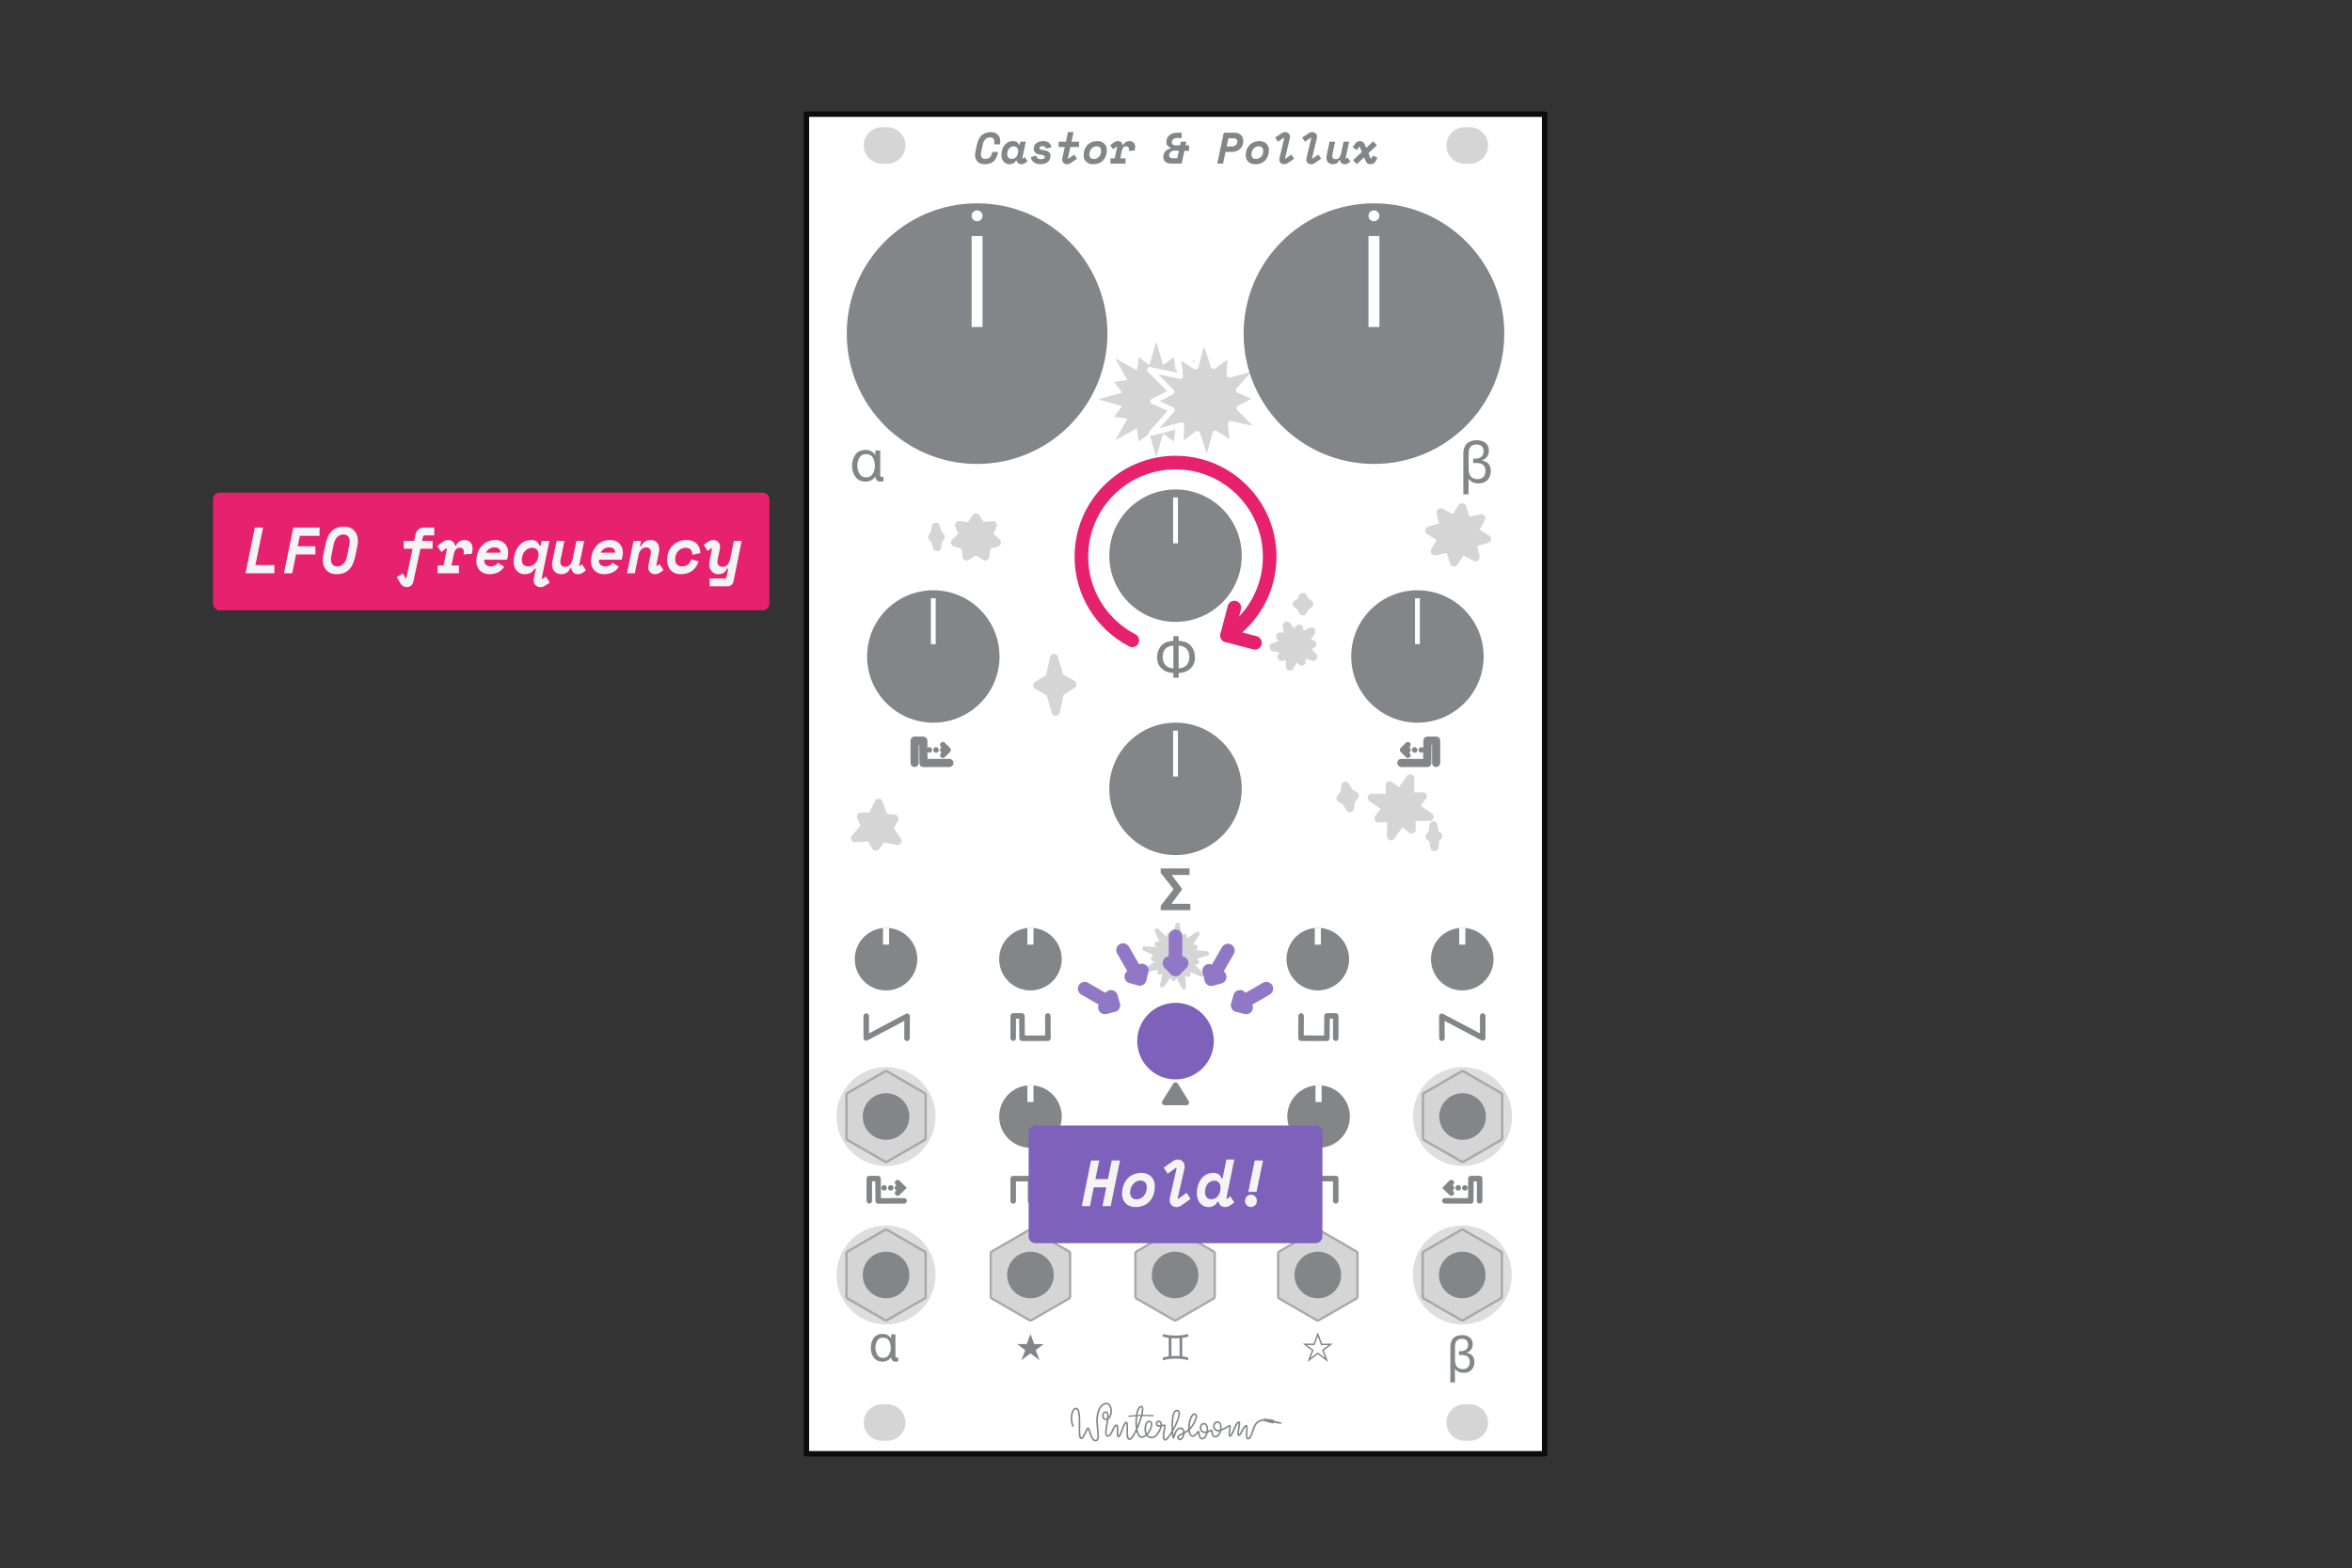 <?xml version="1.0" encoding="UTF-8" standalone="no"?>
<!DOCTYPE svg PUBLIC "-//W3C//DTD SVG 1.1//EN" "http://www.w3.org/Graphics/SVG/1.1/DTD/svg11.dtd">
<svg width="100%" height="100%" viewBox="0 0 1801 1201" version="1.1" xmlns="http://www.w3.org/2000/svg" xmlns:xlink="http://www.w3.org/1999/xlink" xml:space="preserve" xmlns:serif="http://www.serif.com/" style="fill-rule:evenodd;clip-rule:evenodd;stroke-linecap:round;stroke-linejoin:round;stroke-miterlimit:1.5;">
    <rect x="0" y="0" width="1801" height="1201" fill="#333333" stroke="none"/>
    <rect id="_15---lfo-tweaks" serif:id="15 - lfo tweaks" x="0.134" y="0.444" width="1800" height="1200" style="fill:none;"/>
    <g id="_15---lfo-tweaks1" serif:id="15 - lfo tweaks">
        <g id="Base">
            <rect x="617.491" y="87.455" width="565.286" height="1025.98" style="fill:white;"/>
            <rect id="Outline" x="617.491" y="87.455" width="565.286" height="1025.98" style="fill:none;stroke:rgb(12,12,12);stroke-width:4.17px;"/>
            <path id="Mounting-holes" serif:id="Mounting holes" d="M693.342,1089.48c-0,-7.712 -6.261,-13.973 -13.973,-13.973l-3.992,0c-7.711,0 -13.972,6.261 -13.972,13.973c-0,7.711 6.261,13.972 13.972,13.972l3.992,0c7.712,0 13.973,-6.261 13.973,-13.972Zm-0,-978.073c-0,-7.712 -6.261,-13.973 -13.973,-13.973l-3.992,0c-7.711,0 -13.972,6.261 -13.972,13.973c-0,7.711 6.261,13.972 13.972,13.972l3.992,0c7.712,0 13.973,-6.261 13.973,-13.972Zm446.161,978.073c-0,-7.712 -6.261,-13.973 -13.973,-13.973l-3.992,0c-7.712,0 -13.972,6.261 -13.972,13.973c-0,7.711 6.26,13.972 13.972,13.972l3.992,0c7.712,0 13.973,-6.261 13.973,-13.972Zm-0,-978.073c-0,-7.712 -6.261,-13.973 -13.973,-13.973l-3.992,0c-7.712,0 -13.972,6.261 -13.972,13.973c-0,7.711 6.26,13.972 13.972,13.972l3.992,0c7.712,0 13.973,-6.261 13.973,-13.972Z" style="fill:rgb(213,213,213);"/>
            <g id="Legend">
                <path d="M685.673,1038.16c-0.052,1.13 0.314,1.682 1.097,1.656c0.475,0 0.834,-0.083 1.078,-0.25l0,3.042c-0.295,0.103 -0.68,0.167 -1.155,0.192c-0.501,0.052 -0.918,0.078 -1.252,0.078c-0.924,-0.026 -1.649,-0.366 -2.175,-1.021c-0.578,-0.629 -0.867,-1.393 -0.867,-2.291l-0.077,-0c-1.604,2.208 -3.799,3.312 -6.585,3.312c-2.991,-0.052 -5.224,-1.124 -6.7,-3.216c-1.502,-2.028 -2.253,-4.461 -2.253,-7.297c-0,-2.902 0.725,-5.398 2.176,-7.491c1.437,-2.13 3.709,-3.221 6.816,-3.273c2.759,0 4.929,1.117 6.508,3.35l0.077,0l-0,-2.965l3.312,0l-0,16.174Zm-9.377,1.887c1.026,0 1.906,-0.237 2.637,-0.712c0.706,-0.45 1.297,-1.053 1.772,-1.81c0.924,-1.553 1.386,-3.261 1.386,-5.122c0,-2.079 -0.423,-3.909 -1.271,-5.488c-0.86,-1.604 -2.426,-2.432 -4.698,-2.483c-2.015,0.051 -3.485,0.866 -4.409,2.445c-0.924,1.553 -1.386,3.273 -1.386,5.16c-0,2.003 0.462,3.806 1.386,5.411c0.924,1.681 2.452,2.548 4.583,2.599Z" style="fill:rgb(131,133,136);fill-rule:nonzero;"/>
                <path d="M674.029,363.483c-0.058,1.291 0.36,1.922 1.254,1.893c0.543,-0 0.954,-0.095 1.233,-0.286l-0,3.477c-0.338,0.117 -0.778,0.19 -1.321,0.22c-0.572,0.058 -1.048,0.088 -1.43,0.088c-1.056,-0.03 -1.885,-0.418 -2.486,-1.166c-0.661,-0.719 -0.991,-1.592 -0.991,-2.619l-0.088,-0c-1.833,2.523 -4.342,3.785 -7.526,3.785c-3.418,-0.059 -5.97,-1.284 -7.657,-3.675c-1.717,-2.318 -2.575,-5.098 -2.575,-8.34c0,-3.316 0.829,-6.169 2.487,-8.56c1.643,-2.435 4.239,-3.682 7.789,-3.741c3.155,-0 5.634,1.276 7.438,3.829l0.088,-0l0,-3.389l3.785,0l0,18.484Zm-10.716,2.157c1.173,0 2.178,-0.271 3.014,-0.814c0.807,-0.514 1.482,-1.203 2.025,-2.069c1.056,-1.775 1.584,-3.726 1.584,-5.853c0,-2.377 -0.484,-4.467 -1.452,-6.272c-0.983,-1.833 -2.773,-2.78 -5.369,-2.838c-2.304,0.058 -3.983,0.99 -5.04,2.794c-1.056,1.776 -1.584,3.741 -1.584,5.898c0,2.288 0.528,4.35 1.584,6.183c1.057,1.922 2.802,2.912 5.238,2.971Z" style="fill:rgb(131,133,136);fill-rule:nonzero;"/>
                <path d="M1114.09,1058.78l-3.505,-0l0,-27.034c0,-6.046 2.972,-9.126 8.915,-9.242c2.336,0 4.281,0.578 5.834,1.733c1.553,1.194 2.343,2.895 2.369,5.103c-0.026,3.465 -1.631,5.686 -4.814,6.662l-0,0.077c4.018,0.629 6.059,2.978 6.123,7.047c-0.026,2.4 -0.738,4.377 -2.137,5.93c-1.451,1.566 -3.408,2.362 -5.873,2.388c-1.502,-0 -2.766,-0.218 -3.793,-0.655c-1.053,-0.449 -2.093,-1.238 -3.119,-2.368l-0,10.359Zm0.057,-17.233c0,0.924 0.09,1.81 0.27,2.657c0.18,0.809 0.481,1.553 0.905,2.234c0.449,0.667 1.078,1.181 1.887,1.54c0.796,0.424 1.81,0.635 3.042,0.635c1.656,0 2.946,-0.539 3.87,-1.617c0.886,-1.027 1.329,-2.355 1.329,-3.986c-0.026,-1.938 -0.629,-3.318 -1.81,-4.139c-1.181,-0.758 -2.651,-1.136 -4.41,-1.136c-0.667,0.025 -1.341,0.064 -2.021,0.115l-0,-2.965c0.577,-0 1.129,-0.013 1.656,-0.039c1.476,-0.025 2.727,-0.43 3.754,-1.213c1.002,-0.77 1.515,-2.009 1.541,-3.716c-0.077,-3.042 -1.695,-4.563 -4.852,-4.563c-1.823,0.026 -3.139,0.565 -3.948,1.617c-0.808,1.079 -1.213,2.535 -1.213,4.371l0,10.205Z" style="fill:rgb(131,133,136);fill-rule:nonzero;"/>
                <path d="M1124.52,378.612l-4.005,0l0,-30.895c0,-6.91 3.396,-10.431 10.188,-10.563c2.67,0 4.893,0.66 6.668,1.981c1.775,1.364 2.677,3.308 2.707,5.831c-0.03,3.961 -1.863,6.499 -5.502,7.614l0,0.088c4.592,0.719 6.925,3.403 6.998,8.054c-0.029,2.743 -0.843,5.002 -2.442,6.777c-1.658,1.79 -3.895,2.7 -6.712,2.729c-1.717,0 -3.162,-0.249 -4.335,-0.748c-1.203,-0.514 -2.391,-1.416 -3.565,-2.707l0,11.839Zm0.066,-19.695c0,1.057 0.103,2.069 0.308,3.037c0.205,0.924 0.55,1.775 1.034,2.553c0.514,0.763 1.233,1.349 2.157,1.76c0.909,0.484 2.068,0.726 3.477,0.726c1.892,0 3.366,-0.616 4.423,-1.848c1.012,-1.174 1.518,-2.692 1.518,-4.555c-0.029,-2.215 -0.719,-3.792 -2.068,-4.731c-1.35,-0.866 -3.03,-1.299 -5.04,-1.299c-0.762,0.03 -1.533,0.074 -2.31,0.132l-0,-3.388c0.66,-0 1.291,-0.015 1.892,-0.044c1.687,-0.03 3.118,-0.492 4.291,-1.387c1.145,-0.88 1.731,-2.296 1.761,-4.247c-0.088,-3.477 -1.937,-5.215 -5.546,-5.215c-2.083,0.029 -3.586,0.645 -4.511,1.848c-0.924,1.233 -1.386,2.898 -1.386,4.996l0,11.662Z" style="fill:rgb(131,133,136);fill-rule:nonzero;"/>
                <path d="M902.533,511.892c2.655,-0.088 4.687,-0.91 6.095,-2.465c1.379,-1.599 2.069,-3.66 2.069,-6.183c-0.03,-5.399 -2.751,-8.34 -8.164,-8.825l-0,17.473Zm-4.049,3.52c-3.506,-0.058 -6.433,-1.137 -8.78,-3.234c-2.406,-2.084 -3.638,-4.908 -3.697,-8.472c-0,-3.844 1.108,-6.925 3.323,-9.243c2.2,-2.347 5.252,-3.535 9.154,-3.564l-0,-3.653l4.049,-0l-0,3.653c3.946,0.029 7.012,1.217 9.198,3.564c2.171,2.318 3.272,5.399 3.301,9.243c-0.059,3.564 -1.276,6.388 -3.653,8.472c-2.347,2.097 -5.296,3.176 -8.846,3.234l-0,3.653l-4.049,0l-0,-3.653Zm-0,-20.993c-5.443,0.485 -8.164,3.426 -8.164,8.825c-0,2.523 0.726,4.584 2.178,6.183c1.379,1.555 3.375,2.377 5.986,2.465l-0,-17.473Z" style="fill:rgb(131,133,136);fill-rule:nonzero;"/>
                <g>
                    <path d="M726.963,584.315l-19.82,0.059l-0.125,-17.108l-6.688,-0l-0,17.049" style="fill:none;stroke:rgb(131,133,136);stroke-width:6.25px;"/>
                    <path d="M721.97,570.336l4.03,4.03l-4.03,4.029" style="fill:none;stroke:rgb(131,133,136);stroke-width:4.23px;stroke-linejoin:miter;stroke-miterlimit:10;"/>
                    <path d="M707.197,574.366l18.803,-0" style="fill:none;stroke:rgb(131,133,136);stroke-width:4.23px;stroke-dasharray:0.04,5.07,0,0;stroke-dashoffset:21.13;"/>
                </g>
                <g>
                    <path d="M1073.07,584.315l19.82,0.059l0.125,-17.108l6.688,-0l0,17.049" style="fill:none;stroke:rgb(131,133,136);stroke-width:6.25px;"/>
                    <path d="M1078.06,578.395l-4.03,-4.029l4.03,-4.03" style="fill:none;stroke:rgb(131,133,136);stroke-width:4.23px;stroke-linejoin:miter;stroke-miterlimit:10;"/>
                    <path d="M1092.83,574.366l-18.803,-0" style="fill:none;stroke:rgb(131,133,136);stroke-width:4.23px;stroke-dasharray:0.04,5.07,0,0;stroke-dashoffset:21.13;"/>
                </g>
                <path d="M905.163,681.207l-0,-0.374l-7.988,-10.716l13.687,-0l-0,-5.018l-22.093,0l-0,3.345l9.858,12.565l-9.858,12.785l-0,3.323l22.731,0l0,-4.929l-14.435,-0l8.098,-10.981Z" style="fill:rgb(131,133,136);fill-rule:nonzero;"/>
                <path d="M789.051,1021.7l-2.893,7.702l-7.264,-0l6.14,4.62l-2.955,7.764l6.972,-5.245l6.994,5.245l-2.977,-7.764l6.14,-4.62l-7.284,-0l-2.873,-7.702Z" style="fill:rgb(131,133,136);fill-rule:nonzero;"/>
                <path d="M1009.09,1020.34l-3.285,8.744l-8.247,-0l6.971,5.246l-3.356,8.814l7.917,-5.955l7.94,5.955l-3.38,-8.814l6.971,-5.246l-8.27,-0l-3.261,-8.744Zm-0,3.167l2.481,6.687l5.742,0l-4.986,3.758l2.316,6.025l-5.553,-4.159l-5.553,4.159l2.315,-6.025l-4.986,-3.758l5.719,0l2.505,-6.687Z" style="fill:rgb(131,133,136);fill-rule:nonzero;"/>
                <path d="M894.944,1024.67c-1.497,-0.198 -3.009,-0.528 -4.539,-0.99l0,-1.981c3.103,0.804 6.354,1.205 9.754,1.205c3.4,0 6.635,-0.401 9.704,-1.205l0,2.014c-1.573,0.429 -3.102,0.748 -4.588,0.957l0,14.128c1.486,0.209 3.015,0.522 4.588,0.94l0,2.047c-3.069,-0.814 -6.304,-1.222 -9.704,-1.222c-3.4,0 -6.651,0.408 -9.754,1.222l0,-1.981c1.53,-0.484 3.042,-0.819 4.539,-1.006l-0,-14.128Zm2.046,13.979c2.08,-0.231 4.159,-0.231 6.239,-0l-0,-13.83c-2.08,0.231 -4.159,0.231 -6.239,-0l0,13.83Z" style="fill:rgb(131,133,136);fill-rule:nonzero;"/>
                <path d="M967.713,1088.11c-4.386,0.296 -6.233,3.205 -7.214,6.269c-0.864,2.695 -1.831,5.477 -2.884,6.907c-0.584,0.794 -1.235,1.201 -1.868,1.201c-0.628,-0 -1.089,-0.332 -1.384,-0.954c-0.449,-0.948 -0.438,-2.803 -0.318,-4.661c0.093,-1.457 0.237,-2.915 0.174,-3.848c-0.009,-0.135 -0.038,-0.288 -0.062,-0.402c-0.054,0.029 -0.109,0.067 -0.165,0.109c-0.206,0.155 -0.411,0.381 -0.618,0.65c-0.719,0.933 -1.43,2.348 -2.102,3.576c-0.574,1.048 -1.132,1.965 -1.629,2.426c-0.338,0.313 -0.681,0.452 -0.988,0.452c-0.581,0 -0.999,-0.354 -1.16,-1.093c-0.206,-0.945 0.081,-2.799 0.418,-4.651c0.267,-1.467 0.556,-2.933 0.566,-3.872c0.002,-0.12 -0.012,-0.254 -0.026,-0.36c-0.08,0.047 -0.16,0.118 -0.246,0.197c-0.259,0.239 -0.517,0.585 -0.778,0.998c-0.87,1.375 -1.736,3.457 -2.526,5.266c-0.649,1.488 -1.258,2.798 -1.768,3.453c-0.366,0.471 -0.758,0.66 -1.064,0.66c-0.58,-0 -0.979,-0.302 -1.207,-0.864c-0.313,-0.772 -0.197,-2.284 0.025,-3.797c0.139,-0.938 0.303,-1.877 0.373,-2.599c0.018,-0.178 0.02,-0.378 0.017,-0.54c-0.052,0.026 -0.107,0.054 -0.167,0.084c-0.479,0.242 -1.094,0.632 -1.794,1.063c-1.226,0.756 -2.696,1.62 -4.153,2.132c-0.297,1.175 -0.776,2.292 -1.407,3.163c-0.839,1.157 -1.945,1.886 -3.232,1.886c-1.133,0 -1.837,-0.575 -2.285,-1.392c-0.377,-0.688 -0.553,-1.571 -0.66,-2.358c-0.049,-0.354 -0.114,-0.777 -0.159,-1.067c-0.232,0.1 -0.544,0.238 -0.824,0.371c-0.495,0.234 -1.072,0.492 -1.691,0.702c-0.261,1.228 -0.709,2.397 -1.311,3.305c-0.793,1.196 -1.856,1.942 -3.081,1.942c-1.089,0 -1.803,-0.605 -2.264,-1.488c-0.383,-0.734 -0.579,-1.675 -0.701,-2.513c-0.052,-0.358 -0.091,-0.695 -0.129,-0.982c-0.148,0.171 -0.305,0.372 -0.474,0.585c-0.498,0.629 -1.079,1.347 -1.731,1.825c-0.516,0.379 -1.079,0.613 -1.676,0.613c-1.072,-0 -1.909,-0.522 -2.52,-1.427c-0.503,-0.745 -0.846,-1.776 -1.037,-2.967c-0.877,0.639 -1.85,1.195 -2.802,1.701c-0.005,0.124 -0.013,0.248 -0.024,0.371c-0.128,1.327 -0.762,2.78 -1.573,3.73c-0.627,0.734 -1.372,1.164 -2.07,1.164c-0.364,0 -0.788,-0.141 -1.16,-0.413c-0.531,-0.388 -0.95,-1.031 -0.95,-1.796c0,-0.771 0.582,-1.515 1.615,-2.195c0.773,-0.509 1.813,-1.014 2.915,-1.579c-0.069,-0.747 -0.295,-1.467 -0.658,-1.991c-0.273,-0.393 -0.623,-0.675 -1.065,-0.675c-1.366,-0 -2.274,0.793 -2.925,1.794c-0.73,1.122 -1.151,2.506 -1.47,3.541c-0.222,0.721 -0.412,1.292 -0.593,1.573c-0.22,0.342 -0.496,0.45 -0.731,0.45c-0.126,0 -0.261,-0.033 -0.392,-0.132c-0.083,-0.062 -0.225,-0.217 -0.319,-0.511c-0.147,-0.46 -0.328,-1.594 -0.476,-3.115c-0.586,0.938 -1.163,1.794 -1.704,2.526c-0.862,1.164 -1.646,2.022 -2.239,2.436c-0.371,0.259 -0.705,0.367 -0.968,0.367c-1.145,-0 -1.788,-0.804 -1.986,-2.151c-0.224,-1.522 0.134,-3.827 0.481,-5.829c0.176,-1.017 0.347,-1.953 0.42,-2.651c0.02,-0.189 0.023,-0.399 0.022,-0.557c-0.529,0.043 -1.105,0.169 -1.688,0.296c-0.39,2.129 -1.583,4.679 -3.14,6.52c-1.316,1.555 -2.898,2.589 -4.447,2.589c-1.878,-0 -3.236,-0.733 -4.159,-1.859c-1.166,0.977 -2.459,1.584 -3.745,1.584c-1.357,0 -2.486,-1.031 -3.266,-2.806c-0.257,-0.584 -0.48,-1.25 -0.67,-1.979c-0.606,1.225 -1.218,2.338 -1.811,3.271c-0.707,1.112 -1.393,1.975 -2.005,2.491c-0.522,0.441 -1.021,0.646 -1.45,0.646c-0.929,0 -1.588,-0.631 -1.954,-1.764c-0.415,-1.285 -0.469,-3.29 -0.448,-5.296c0.02,-1.9 0.102,-3.799 -0.056,-5.015c-0.036,-0.273 -0.082,-0.507 -0.151,-0.688c-0.012,-0.029 -0.029,-0.064 -0.045,-0.093c-0.039,0.025 -0.076,0.068 -0.12,0.11c-0.17,0.161 -0.335,0.398 -0.504,0.686c-0.592,1.012 -1.171,2.594 -1.742,4.175c-0.703,1.944 -1.398,3.884 -2.061,4.876c-0.427,0.639 -0.912,0.929 -1.326,0.929c-0.476,0 -0.886,-0.292 -1.118,-0.932c-0.298,-0.82 -0.317,-2.425 -0.306,-4.031c0.009,-1.26 0.029,-2.52 -0.119,-3.327c-0.025,-0.134 -0.079,-0.292 -0.114,-0.385c-0.282,0.061 -0.517,0.304 -0.76,0.612c-0.601,0.765 -1.124,1.963 -1.678,3.158c-0.605,1.303 -1.245,2.601 -2.005,3.435c-0.612,0.671 -1.308,1.062 -2.096,1.062c-1.255,-0 -1.932,-0.891 -2.088,-2.461c-0.179,-1.8 0.33,-4.615 0.82,-7.428c0.176,-1.01 0.35,-2.02 0.483,-2.978c-0.227,0.045 -0.462,0.067 -0.706,0.067c-2.559,0 -3.342,-2.393 -2.858,-4.35c0.335,-1.356 1.286,-2.417 2.507,-2.417c1.399,0 2.154,0.893 2.413,2.419c0.093,0.549 0.117,1.192 0.092,1.9c0.085,-0.118 0.166,-0.242 0.242,-0.372c0.622,-1.056 0.948,-2.466 0.99,-3.874c0.043,-1.405 -0.197,-2.812 -0.743,-3.865c-0.476,-0.919 -1.188,-1.563 -2.186,-1.563c-1.67,0 -3.059,0.997 -4.134,2.552c-1.738,2.517 -2.648,6.468 -2.505,10.477c0.186,5.164 1.296,10.426 0.689,13.117c-0.193,0.858 -0.556,1.489 -1.091,1.869c-0.379,0.27 -0.85,0.424 -1.435,0.424c-1.009,0 -1.887,-0.622 -2.608,-1.642c-0.915,-1.295 -1.603,-3.251 -2.152,-4.955c-0.346,-1.071 -0.636,-2.036 -0.905,-2.635c-0.011,-0.024 -0.023,-0.049 -0.036,-0.074l-0.031,0.044c-0.322,0.483 -0.685,1.26 -1.082,2.122c-0.751,1.627 -1.619,3.531 -2.513,4.532c-0.511,0.572 -1.06,0.871 -1.583,0.871c-0.615,-0 -1.146,-0.419 -1.46,-1.321c-0.484,-1.392 -0.531,-4.184 -0.498,-7.347c0.042,-3.908 0.187,-8.402 -0.39,-11.372c-0.176,-0.907 -0.413,-1.662 -0.762,-2.187c-0.259,-0.389 -0.577,-0.634 -1.005,-0.634c-0.738,-0 -1.252,0.635 -1.667,1.487c-0.764,1.57 -1.09,3.92 -1.053,5.847c0.061,3.193 1.142,5.223 1.142,5.223c0.161,0.298 0.049,0.671 -0.25,0.832c-0.298,0.161 -0.671,0.049 -0.832,-0.25c0,0 -1.221,-2.243 -1.288,-5.782c-0.041,-2.112 0.338,-4.686 1.176,-6.408c0.655,-1.344 1.607,-2.178 2.772,-2.178c1.302,0 2.225,1.027 2.739,2.823c0.64,2.237 0.715,5.732 0.687,9.227c-0.031,3.943 -0.196,7.886 0.271,9.897c0.067,0.287 0.145,0.528 0.245,0.713c0.055,0.101 0.084,0.201 0.173,0.201c0.127,-0 0.246,-0.077 0.372,-0.177c0.21,-0.166 0.415,-0.408 0.62,-0.696c0.711,-0.996 1.383,-2.505 1.988,-3.815c0.509,-1.105 0.98,-2.075 1.374,-2.561c0.316,-0.389 0.655,-0.537 0.921,-0.537c0.246,0 0.543,0.121 0.795,0.477c0.254,0.358 0.532,1.086 0.832,2.004c0.537,1.641 1.19,3.942 2.141,5.518c0.521,0.861 1.095,1.524 1.867,1.524c0.593,0 0.954,-0.297 1.166,-0.808c0.186,-0.449 0.274,-1.029 0.307,-1.708c0.138,-2.843 -0.707,-7.267 -0.864,-11.621c-0.154,-4.296 0.859,-8.522 2.722,-11.219c1.327,-1.921 3.084,-3.083 5.145,-3.083c1.193,0 2.141,0.573 2.834,1.51c0.93,1.258 1.383,3.219 1.323,5.184c-0.059,1.961 -0.626,3.916 -1.65,5.171c-0.286,0.35 -0.606,0.648 -0.96,0.883c-0.137,1.18 -0.349,2.453 -0.571,3.725c-0.468,2.688 -0.979,5.375 -0.807,7.095c0.078,0.782 0.24,1.354 0.865,1.354c0.597,-0 1.06,-0.447 1.5,-1.044c0.549,-0.747 1.024,-1.745 1.486,-2.741c0.598,-1.29 1.178,-2.575 1.828,-3.401c0.554,-0.704 1.181,-1.096 1.862,-1.096c0.453,0 0.861,0.291 1.075,0.955c0.262,0.815 0.261,2.411 0.25,4.009c-0.009,1.254 -0.019,2.507 0.151,3.31c0.024,0.112 0.072,0.241 0.11,0.334c0.009,-0.008 0.018,-0.017 0.026,-0.026c0.153,-0.163 0.304,-0.401 0.46,-0.691c0.546,-1.017 1.105,-2.607 1.679,-4.195c0.706,-1.954 1.442,-3.903 2.178,-4.899c0.453,-0.614 0.956,-0.906 1.415,-0.906c0.475,-0 0.882,0.279 1.121,0.907c0.308,0.805 0.344,2.42 0.318,4.25c-0.032,2.177 -0.129,4.681 0.233,6.336c0.084,0.382 0.191,0.714 0.338,0.972c0.14,0.244 0.313,0.415 0.573,0.415c0.202,-0 0.412,-0.149 0.658,-0.356c0.54,-0.457 1.135,-1.229 1.76,-2.212c0.798,-1.256 1.633,-2.847 2.437,-4.597c-0.28,-1.727 -0.412,-3.65 -0.401,-5.573c0.008,-1.439 0.097,-2.878 0.261,-4.234c-3.47,0.193 -5.198,0.494 -5.198,0.494c-0.267,0.047 -0.522,-0.132 -0.568,-0.399c-0.047,-0.267 0.132,-0.522 0.399,-0.569c-0,-0 1.829,-0.321 5.503,-0.518c0.341,-2.218 0.893,-4.144 1.631,-5.386c0.668,-1.124 1.512,-1.725 2.434,-1.725c0.793,0 1.346,0.489 1.58,1.468c0.242,1.011 0.115,2.678 -0.306,4.689c-0.055,0.262 -0.115,0.531 -0.18,0.806c2.33,-0.014 5.042,0.033 8.139,0.184c0.271,0.013 0.48,0.244 0.467,0.515c-0.013,0.271 -0.244,0.48 -0.515,0.467c-3.191,-0.156 -5.97,-0.2 -8.336,-0.181c-0.829,3.167 -2.176,6.888 -3.64,10.13c0.223,1.256 0.533,2.387 0.935,3.302c0.541,1.228 1.203,2.071 2.142,2.071c1.064,0 2.113,-0.556 3.067,-1.389c-0.882,-1.696 -1.088,-3.883 -0.802,-5.844c0.227,-1.551 0.763,-2.942 1.469,-3.811c0.565,-0.696 1.249,-1.078 1.975,-1.078c0.784,0 1.366,0.25 1.784,0.656c0.583,0.566 0.855,1.485 0.793,2.611c-0.122,2.25 -1.564,5.408 -3.565,7.568l-0.085,0.091c0.719,0.893 1.78,1.471 3.268,1.471c1.05,-0 2.085,-0.662 3.019,-1.615c1.522,-1.553 2.753,-3.904 3.247,-5.948l0.014,-0.062c-0.306,0.046 -0.605,0.075 -0.891,0.075c-1.945,0 -2.706,-1.713 -2.397,-3.093c0.216,-0.966 0.94,-1.754 2.094,-1.754c0.782,0 1.367,0.253 1.793,0.667c0.579,0.565 0.865,1.476 0.842,2.592c0.677,-0.147 1.341,-0.284 1.926,-0.284c0.318,0 0.575,0.145 0.736,0.482c0.09,0.187 0.146,0.502 0.132,0.923c-0.026,0.742 -0.242,1.934 -0.471,3.259c-0.325,1.87 -0.686,4.019 -0.477,5.44c0.091,0.618 0.245,1.101 0.771,1.101c0.031,0 0.062,-0.024 0.103,-0.045c0.112,-0.059 0.234,-0.148 0.367,-0.26c0.492,-0.412 1.09,-1.11 1.749,-2c0.793,-1.072 1.664,-2.416 2.528,-3.896c-0.262,-4.332 -0.181,-10.219 1.062,-13.478c0.667,-1.747 1.7,-2.77 3.038,-2.77c0.64,-0 1.131,0.189 1.5,0.51c0.36,0.312 0.61,0.76 0.738,1.334c0.207,0.929 0.085,2.241 -0.303,3.77c-0.81,3.19 -2.76,7.395 -4.786,10.922c0.009,0.136 0.019,0.27 0.028,0.402c0.075,1.026 0.167,1.936 0.263,2.66c0.343,-1.112 0.809,-2.548 1.575,-3.725c0.873,-1.343 2.123,-2.353 3.955,-2.353c0.84,0 1.555,0.455 2.074,1.203c0.39,0.562 0.667,1.298 0.803,2.083c0.963,-0.528 1.921,-1.117 2.742,-1.807c-0.014,-0.233 -0.023,-0.47 -0.027,-0.71c-0.061,-3.527 0.889,-7.667 2.37,-9.836c0.749,-1.097 1.655,-1.71 2.602,-1.71c0.549,0 0.966,0.175 1.275,0.464c0.413,0.387 0.644,1.022 0.633,1.854c-0.033,2.518 -2.327,7.192 -5.378,10.252c-0.067,0.067 -0.135,0.134 -0.205,0.199c0.1,1.029 0.308,1.957 0.65,2.686c0.392,0.837 0.957,1.399 1.79,1.399c0.443,0 0.837,-0.258 1.206,-0.582c0.46,-0.405 0.872,-0.927 1.238,-1.39c0.403,-0.51 0.767,-0.952 1.072,-1.176c0.244,-0.18 0.481,-0.255 0.691,-0.255c0.211,-0 0.422,0.08 0.588,0.313c0.062,0.087 0.126,0.219 0.174,0.396c0.062,0.226 0.11,0.573 0.162,0.987c0.094,0.743 0.207,1.735 0.532,2.54c0.248,0.613 0.615,1.128 1.312,1.128c0.836,-0 1.516,-0.578 2.058,-1.394c0.425,-0.641 0.76,-1.433 0.991,-2.28c-0.306,0.05 -0.616,0.079 -0.925,0.079c-3.118,-0 -4.288,-2.794 -3.861,-5.049c0.299,-1.579 1.372,-2.847 3,-2.847c2.144,-0 3.281,2.052 3.383,4.635c0.019,0.473 0.004,0.962 -0.042,1.454c0.538,-0.221 1.024,-0.465 1.42,-0.653c0.551,-0.263 0.982,-0.415 1.21,-0.415c0.262,-0 0.511,0.114 0.687,0.425c0.12,0.212 0.21,0.642 0.278,1.186c0.085,0.683 0.169,1.595 0.477,2.334c0.235,0.563 0.614,1.021 1.335,1.021c0.904,0 1.648,-0.566 2.237,-1.378c0.427,-0.588 0.77,-1.305 1.022,-2.075c-0.311,0.053 -0.617,0.081 -0.916,0.081c-3.099,0 -4.345,-2.798 -3.859,-5.05c0.334,-1.551 1.468,-2.825 3.319,-2.825c2.066,0 3.154,2.019 3.186,4.566c0.007,0.475 -0.023,0.967 -0.085,1.461c1.144,-0.486 2.273,-1.18 3.243,-1.778c0.866,-0.534 1.614,-1.003 2.149,-1.238c0.32,-0.141 0.59,-0.205 0.792,-0.205c0.402,-0 0.746,0.227 0.864,0.806c0.104,0.509 -0.016,1.531 -0.194,2.687c-0.203,1.317 -0.468,2.831 -0.381,3.832c0.014,0.159 0.037,0.302 0.075,0.423c0.016,0.051 0.02,0.106 0.04,0.137c0.043,-0.041 0.105,-0.102 0.148,-0.158c0.124,-0.159 0.253,-0.366 0.389,-0.607c0.567,-1.008 1.217,-2.583 1.909,-4.158c0.847,-1.93 1.764,-3.852 2.651,-4.836c0.51,-0.568 1.046,-0.85 1.54,-0.85c0.361,0 0.638,0.162 0.828,0.486c0.144,0.244 0.231,0.649 0.225,1.18c-0.011,0.988 -0.305,2.534 -0.586,4.078c-0.264,1.452 -0.521,2.902 -0.468,3.831c0.008,0.138 0.044,0.3 0.071,0.404c0.029,-0.02 0.06,-0.043 0.083,-0.065c0.109,-0.101 0.219,-0.232 0.334,-0.385c0.509,-0.679 1.058,-1.742 1.633,-2.803c0.615,-1.134 1.258,-2.265 1.896,-2.992c0.553,-0.628 1.139,-0.964 1.682,-0.964c0.421,-0 0.787,0.243 0.966,0.829c0.193,0.628 0.152,1.891 0.054,3.32c-0.116,1.666 -0.292,3.582 -0.086,4.848c0.045,0.276 0.106,0.515 0.201,0.702c0.062,0.122 0.131,0.222 0.259,0.222c0.179,0 0.339,-0.115 0.508,-0.273c0.264,-0.247 0.516,-0.606 0.766,-1.042c0.838,-1.463 1.601,-3.734 2.308,-5.939c1.148,-3.587 3.368,-6.946 8.649,-7.139l0.07,-0.328c0.031,-0.147 0.176,-0.24 0.322,-0.209l0.328,0.07c0.146,0.031 0.239,0.176 0.208,0.322l-0.058,0.271c0.003,0.003 0.006,0.005 0.009,0.008l0.257,0.05l0.061,-0.285c0.043,-0.202 0.241,-0.331 0.443,-0.288l0.459,0.098c0.202,0.043 0.331,0.242 0.288,0.444l-0.057,0.267l0.244,0.048l0.053,-0.271c0.046,-0.234 0.271,-0.389 0.506,-0.349l4.15,0.714c0.244,0.042 0.405,0.276 0.357,0.519l-0.013,0.065l0.03,0.006c0.122,0.024 0.211,0.121 0.231,0.237l3.661,0.721c0.168,0.033 0.3,0.144 0.368,0.287l1.243,0.148l0.347,0.461l-0.08,0.41l-0.497,0.295l-1.203,-0.337c-0.117,0.108 -0.283,0.161 -0.452,0.128l-3.661,-0.721c-0.062,0.1 -0.182,0.156 -0.304,0.131l-0.03,-0.005l-0.012,0.065c-0.048,0.242 -0.286,0.398 -0.527,0.344l-4.111,-0.913c-0.233,-0.052 -0.382,-0.28 -0.336,-0.515l0.053,-0.27l-0.262,-0.052l-0.061,0.286c-0.043,0.202 -0.242,0.33 -0.443,0.287l-0.459,-0.098c-0.202,-0.043 -0.331,-0.241 -0.288,-0.443l0.057,-0.267l-0.266,-0.053l-0.062,0.291c-0.032,0.146 -0.176,0.24 -0.322,0.208l-0.328,-0.069c-0.146,-0.032 -0.24,-0.176 -0.209,-0.322l0.031,-0.141Zm-61.84,10.381c-0.464,0.238 -0.908,0.468 -1.315,0.693c-0.607,0.335 -1.128,0.657 -1.495,0.993c-0.247,0.227 -0.43,0.437 -0.43,0.69c0,0.346 0.205,0.629 0.446,0.804c0.141,0.104 0.296,0.176 0.435,0.176c0.397,0 0.778,-0.315 1.135,-0.733c0.577,-0.676 1.044,-1.664 1.224,-2.623Zm-27.744,-0.717c1.309,-1.471 2.341,-3.4 2.815,-5.109c0.233,-0.839 0.332,-1.621 0.243,-2.258c-0.054,-0.38 -0.171,-0.703 -0.398,-0.923c-0.215,-0.208 -0.525,-0.308 -0.928,-0.308c-0.386,0 -0.721,0.253 -1.022,0.624c-0.593,0.73 -1.015,1.91 -1.206,3.214c-0.229,1.57 -0.127,3.348 0.496,4.76Zm45.705,-1.514c0.088,-0.617 0.123,-1.239 0.099,-1.832c-0.039,-0.986 -0.235,-1.894 -0.64,-2.552c-0.337,-0.549 -0.832,-0.902 -1.515,-0.902c-1.013,-0 -1.607,0.864 -1.793,1.846c-0.3,1.585 0.463,3.592 2.654,3.592c0.401,-0 0.803,-0.058 1.195,-0.152Zm10.286,-1.297c0.117,-0.638 0.175,-1.283 0.167,-1.896c-0.013,-0.962 -0.181,-1.847 -0.556,-2.488c-0.306,-0.525 -0.763,-0.865 -1.402,-0.865c-1.196,0 -1.902,0.853 -2.118,1.855c-0.34,1.575 0.491,3.563 2.658,3.563c0.406,-0 0.826,-0.062 1.251,-0.169Zm-35.844,-1.071c1.609,-3.014 3.049,-6.304 3.709,-8.902c0.33,-1.3 0.471,-2.412 0.295,-3.201c-0.063,-0.284 -0.166,-0.518 -0.344,-0.673c-0.169,-0.147 -0.402,-0.21 -0.695,-0.21c-0.89,0 -1.446,0.817 -1.89,1.981c-1.017,2.664 -1.2,7.157 -1.075,11.005Zm12.753,-0.397c2.144,-2.381 3.816,-5.518 4.295,-7.742c0.124,-0.579 0.168,-1.088 0.098,-1.49c-0.035,-0.201 -0.094,-0.37 -0.212,-0.481c-0.104,-0.096 -0.251,-0.132 -0.435,-0.132c-0.369,-0 -0.707,0.195 -1.028,0.5c-0.403,0.385 -0.767,0.939 -1.092,1.602c-0.994,2.027 -1.605,5.039 -1.626,7.743Zm-37.589,-8.912c-0.915,0.018 -1.76,0.044 -2.535,0.077c-0.173,1.37 -0.264,2.836 -0.273,4.302c-0.006,1.135 0.038,2.271 0.134,3.363c1.067,-2.571 2.019,-5.31 2.674,-7.742Zm15.097,6.876c0.026,-0.36 0.017,-0.696 -0.032,-1.001c-0.064,-0.397 -0.192,-0.733 -0.428,-0.963c-0.22,-0.215 -0.531,-0.319 -0.935,-0.319c-0.505,0 -0.8,0.37 -0.895,0.794c-0.158,0.703 0.206,1.595 1.198,1.595c0.349,0 0.716,-0.043 1.092,-0.106Zm-40.818,-5.215c0.099,-1.05 0.116,-1.996 -0.013,-2.753c-0.139,-0.823 -0.447,-1.396 -1.201,-1.396c-0.694,0 -1.124,0.711 -1.314,1.483c-0.305,1.233 0.052,2.827 1.665,2.827c0.31,-0 0.598,-0.057 0.863,-0.161Zm25.974,-2.648c0.09,-0.368 0.171,-0.726 0.244,-1.073c0.373,-1.781 0.529,-3.255 0.314,-4.151c-0.07,-0.296 -0.145,-0.525 -0.385,-0.525c-0.331,-0 -0.622,0.18 -0.893,0.466c-0.358,0.376 -0.668,0.923 -0.943,1.592c-0.422,1.027 -0.751,2.324 -0.983,3.765c0.809,-0.033 1.691,-0.059 2.646,-0.074Z" style="fill:rgb(131,133,136);"/>
                <path d="M754.538,121.717c0.834,-0 1.55,-0.135 2.147,-0.406c0.597,-0.27 1.098,-0.625 1.504,-1.064c0.405,-0.44 0.727,-0.947 0.963,-1.521c0.237,-0.575 0.423,-1.155 0.558,-1.741l0.135,-0.608l4.462,-0l-0.136,0.608c-0.315,1.465 -0.743,2.743 -1.284,3.836c-0.541,1.093 -1.228,2.006 -2.062,2.738c-0.833,0.732 -1.825,1.284 -2.974,1.656c-1.149,0.372 -2.501,0.558 -4.056,0.558c-1.059,-0 -2.028,-0.158 -2.907,-0.473c-0.879,-0.316 -1.634,-0.778 -2.265,-1.386c-0.63,-0.608 -1.121,-1.346 -1.47,-2.214c-0.349,-0.868 -0.524,-1.865 -0.524,-2.991c0,-0.406 0.023,-0.811 0.068,-1.217c0.045,-0.406 0.124,-0.868 0.236,-1.386l1.116,-5.273c0.698,-3.267 1.938,-5.695 3.718,-7.284c1.78,-1.588 4.101,-2.383 6.963,-2.383c1.126,0 2.135,0.181 3.025,0.541c0.89,0.361 1.645,0.851 2.264,1.471c0.62,0.619 1.093,1.346 1.42,2.18c0.327,0.833 0.49,1.723 0.49,2.67c0,0.315 -0.022,0.631 -0.068,0.946c-0.045,0.316 -0.101,0.642 -0.169,0.98l-0.135,0.609l-4.461,-0l0.135,-0.609c0.135,-0.54 0.203,-1.059 0.203,-1.554c-0,-0.879 -0.254,-1.628 -0.761,-2.248c-0.507,-0.62 -1.391,-0.93 -2.653,-0.93c-0.744,0 -1.42,0.141 -2.028,0.423c-0.609,0.282 -1.138,0.665 -1.589,1.149c-0.45,0.485 -0.828,1.048 -1.132,1.69c-0.304,0.642 -0.535,1.313 -0.693,2.011l-1.251,5.949c-0.067,0.338 -0.123,0.67 -0.169,0.997c-0.045,0.327 -0.067,0.637 -0.067,0.93c-0,1.014 0.265,1.825 0.794,2.433c0.53,0.609 1.414,0.913 2.653,0.913Z" style="fill:rgb(131,133,136);fill-rule:nonzero;"/>
                <path d="M782.795,121.278l0.338,0.236l1.623,-1.149l2.129,3.177l-1.994,1.352c-0.879,0.586 -1.803,0.879 -2.772,0.879c-0.856,-0 -1.622,-0.237 -2.298,-0.71c-0.676,-0.473 -1.104,-1.138 -1.284,-1.994l-0.609,-0c-0.203,0.383 -0.439,0.738 -0.71,1.065c-0.27,0.326 -0.602,0.608 -0.997,0.845c-0.394,0.236 -0.856,0.428 -1.386,0.574c-0.529,0.147 -1.154,0.22 -1.875,0.22c-0.879,-0 -1.69,-0.175 -2.434,-0.524c-0.744,-0.349 -1.392,-0.834 -1.944,-1.453c-0.552,-0.62 -0.985,-1.347 -1.301,-2.18c-0.315,-0.834 -0.473,-1.747 -0.473,-2.738c-0,-1.51 0.203,-2.918 0.608,-4.225c0.406,-1.307 0.992,-2.451 1.758,-3.431c0.766,-0.98 1.707,-1.752 2.822,-2.315c1.116,-0.564 2.372,-0.845 3.769,-0.845c1.239,-0 2.219,0.248 2.941,0.743c0.721,0.496 1.205,1.149 1.453,1.961l0.608,-0l0.474,-2.231l4.258,-0l-2.704,12.743Zm-8.179,0.439c0.811,-0 1.532,-0.163 2.163,-0.49c0.631,-0.327 1.155,-0.761 1.572,-1.301c0.416,-0.541 0.738,-1.178 0.963,-1.91c0.225,-0.733 0.338,-1.504 0.338,-2.316c-0,-1.059 -0.304,-1.92 -0.913,-2.585c-0.608,-0.665 -1.419,-0.997 -2.433,-0.997c-0.811,-0 -1.533,0.163 -2.163,0.49c-0.631,0.327 -1.161,0.76 -1.589,1.301c-0.428,0.541 -0.755,1.177 -0.98,1.91c-0.226,0.732 -0.338,1.504 -0.338,2.315c-0,0.947 0.276,1.78 0.828,2.501c0.552,0.721 1.403,1.082 2.552,1.082Z" style="fill:rgb(131,133,136);fill-rule:nonzero;"/>
                <path d="M798.174,111.915c-0.248,-0 -0.501,0.028 -0.76,0.084c-0.259,0.057 -0.502,0.141 -0.727,0.254c-0.225,0.113 -0.411,0.265 -0.558,0.456c-0.146,0.192 -0.219,0.423 -0.219,0.693c-0,0.473 0.27,0.823 0.811,1.048c0.541,0.225 1.465,0.417 2.772,0.574c1.464,0.181 2.647,0.626 3.549,1.336c0.901,0.709 1.352,1.729 1.352,3.059c-0,1.982 -0.693,3.537 -2.079,4.664c-1.386,1.127 -3.307,1.69 -5.763,1.69c-1.239,-0 -2.304,-0.18 -3.194,-0.541c-0.89,-0.36 -1.623,-0.811 -2.197,-1.352c-0.575,-0.541 -1.009,-1.138 -1.301,-1.791c-0.293,-0.654 -0.451,-1.273 -0.474,-1.859l4.192,-1.014c0.067,0.743 0.383,1.38 0.946,1.909c0.563,0.53 1.42,0.795 2.569,0.795c0.788,-0 1.476,-0.124 2.062,-0.372c0.585,-0.248 0.878,-0.687 0.878,-1.318c0,-0.473 -0.225,-0.851 -0.676,-1.133c-0.45,-0.281 -1.284,-0.478 -2.501,-0.591c-1.622,-0.135 -2.912,-0.597 -3.87,-1.386c-0.958,-0.789 -1.436,-1.836 -1.436,-3.143c-0,-0.947 0.197,-1.792 0.591,-2.535c0.394,-0.744 0.918,-1.364 1.572,-1.859c0.653,-0.496 1.414,-0.873 2.281,-1.133c0.868,-0.259 1.775,-0.388 2.721,-0.388c1.172,-0 2.152,0.157 2.941,0.473c0.788,0.315 1.431,0.71 1.926,1.183c0.496,0.473 0.862,0.986 1.099,1.538c0.236,0.552 0.389,1.064 0.456,1.538l-4.123,1.081c-0.091,-0.608 -0.372,-1.087 -0.845,-1.436c-0.474,-0.349 -1.138,-0.524 -1.995,-0.524Z" style="fill:rgb(131,133,136);fill-rule:nonzero;"/>
                <path d="M815.345,112.591l-4.732,-0l-0,-4.056l5.611,-0l1.554,-7.369l4.259,0l-1.555,7.369l5.814,-0l0,4.056l-6.692,-0l-1.893,8.687l0.338,0.236l4.529,-3.109l2.129,3.177l-4.901,3.312c-0.856,0.586 -1.768,0.879 -2.737,0.879c-0.496,-0 -0.969,-0.085 -1.42,-0.254c-0.451,-0.169 -0.845,-0.411 -1.183,-0.726c-0.338,-0.316 -0.608,-0.699 -0.811,-1.149c-0.203,-0.451 -0.304,-0.958 -0.304,-1.521c-0,-0.181 0.011,-0.344 0.033,-0.491c0.023,-0.146 0.057,-0.343 0.102,-0.591l1.859,-8.45Z" style="fill:rgb(131,133,136);fill-rule:nonzero;"/>
                <path d="M847.522,114.822c0,1.577 -0.225,3.036 -0.676,4.377c-0.45,1.341 -1.115,2.495 -1.994,3.464c-0.879,0.969 -1.977,1.73 -3.295,2.282c-1.318,0.552 -2.845,0.828 -4.58,0.828c-0.992,-0 -1.921,-0.147 -2.789,-0.439c-0.867,-0.293 -1.628,-0.727 -2.281,-1.302c-0.654,-0.574 -1.172,-1.279 -1.555,-2.112c-0.383,-0.834 -0.575,-1.78 -0.575,-2.839c0,-1.736 0.271,-3.285 0.812,-4.648c0.54,-1.363 1.278,-2.518 2.214,-3.465c0.935,-0.946 2.039,-1.667 3.312,-2.163c1.273,-0.495 2.642,-0.743 4.107,-0.743c1.059,-0 2.039,0.163 2.94,0.49c0.902,0.327 1.673,0.783 2.316,1.369c0.642,0.586 1.143,1.295 1.504,2.129c0.36,0.834 0.54,1.758 0.54,2.772Zm-9.903,6.963c0.811,-0.023 1.56,-0.203 2.248,-0.541c0.687,-0.338 1.273,-0.783 1.757,-1.335c0.485,-0.552 0.862,-1.2 1.133,-1.944c0.27,-0.743 0.405,-1.532 0.405,-2.366c0,-1.172 -0.315,-2.056 -0.946,-2.653c-0.631,-0.597 -1.476,-0.896 -2.535,-0.896c-0.811,0 -1.555,0.175 -2.231,0.524c-0.676,0.349 -1.262,0.811 -1.758,1.386c-0.495,0.574 -0.878,1.233 -1.149,1.977c-0.27,0.744 -0.405,1.521 -0.405,2.332c-0,1.15 0.315,2.023 0.946,2.62c0.631,0.597 1.476,0.896 2.535,0.896Z" style="fill:rgb(131,133,136);fill-rule:nonzero;"/>
                <path d="M855.364,112.523l-0.338,-0.203l-2.67,1.961l-2.265,-3.042l2.704,-2.028c0.519,-0.383 1.065,-0.67 1.64,-0.862c0.574,-0.192 1.121,-0.287 1.639,-0.287c0.901,-0 1.69,0.248 2.366,0.743c0.676,0.496 1.081,1.195 1.217,2.096l0.608,-0c0.451,-0.947 1.082,-1.656 1.893,-2.13c0.811,-0.473 1.724,-0.709 2.738,-0.709c1.284,-0 2.326,0.4 3.126,1.2c0.8,0.8 1.2,1.909 1.2,3.329c0,0.293 -0.017,0.58 -0.051,0.862c-0.033,0.281 -0.095,0.625 -0.185,1.031l-0.169,0.743l-4.53,0.338l0.102,-0.473c0.067,-0.338 0.101,-0.642 0.101,-0.913c0,-0.653 -0.18,-1.171 -0.541,-1.554c-0.36,-0.383 -0.901,-0.575 -1.622,-0.575c-0.901,0 -1.617,0.304 -2.146,0.913c-0.53,0.608 -0.919,1.476 -1.167,2.602l-1.216,5.679l4.056,-0l-0,4.056l-11.56,-0l0,-4.056l3.245,-0l1.825,-8.721Z" style="fill:rgb(131,133,136);fill-rule:nonzero;"/>
                <path d="M902.718,115.362l-3.549,0c-0.518,0 -1.014,0.085 -1.487,0.254c-0.473,0.169 -0.89,0.406 -1.251,0.71c-0.36,0.304 -0.648,0.676 -0.862,1.115c-0.214,0.44 -0.321,0.941 -0.321,1.504c0,0.789 0.254,1.369 0.761,1.741c0.507,0.372 1.155,0.558 1.943,0.558l3.515,-0l1.251,-5.882Zm5.712,-6.827l-0.608,2.771l2.704,0l-0,4.259l-3.617,0l-2.062,9.735l-8.179,-0c-1.803,-0 -3.234,-0.457 -4.293,-1.369c-1.059,-0.913 -1.588,-2.146 -1.588,-3.701c-0,-1.668 0.478,-3.082 1.436,-4.242c0.958,-1.161 2.282,-1.91 3.972,-2.248l-0,-0.608c-0.812,-0.338 -1.527,-0.84 -2.147,-1.504c-0.619,-0.665 -0.929,-1.606 -0.929,-2.823c-0,-1.036 0.186,-1.988 0.557,-2.856c0.372,-0.867 0.907,-1.622 1.606,-2.264c0.699,-0.643 1.555,-1.144 2.569,-1.505c1.014,-0.36 2.174,-0.54 3.481,-0.54l3.515,-0l0,4.056l-3.65,-0c-0.518,-0 -1.008,0.067 -1.47,0.202c-0.462,0.136 -0.873,0.344 -1.234,0.626c-0.361,0.281 -0.642,0.642 -0.845,1.081c-0.203,0.44 -0.304,0.952 -0.304,1.538c-0,0.744 0.265,1.29 0.794,1.64c0.53,0.349 1.189,0.523 1.977,0.523l3.448,0l0.608,-2.771l4.259,-0Z" style="fill:rgb(131,133,136);fill-rule:nonzero;"/>
                <path d="M938.411,116.377l-1.893,8.923l-4.428,-0l5.003,-23.66l8.45,-0c0.991,-0 1.887,0.157 2.687,0.473c0.8,0.315 1.481,0.755 2.045,1.318c0.563,0.563 0.997,1.228 1.301,1.994c0.304,0.766 0.456,1.6 0.456,2.501c0,1.262 -0.214,2.412 -0.642,3.448c-0.428,1.037 -1.036,1.927 -1.825,2.67c-0.789,0.744 -1.735,1.318 -2.839,1.724c-1.104,0.406 -2.333,0.609 -3.685,0.609l-4.63,-0Zm0.912,-4.259l4.124,-0c1.149,-0 2.107,-0.338 2.873,-1.014c0.766,-0.676 1.149,-1.555 1.149,-2.637c0,-0.833 -0.264,-1.47 -0.794,-1.909c-0.53,-0.44 -1.222,-0.66 -2.079,-0.66l-3.954,0l-1.319,6.22Z" style="fill:rgb(131,133,136);fill-rule:nonzero;"/>
                <path d="M971.636,114.822c0,1.577 -0.225,3.036 -0.676,4.377c-0.45,1.341 -1.115,2.495 -1.994,3.464c-0.879,0.969 -1.977,1.73 -3.295,2.282c-1.319,0.552 -2.845,0.828 -4.58,0.828c-0.992,-0 -1.921,-0.147 -2.789,-0.439c-0.867,-0.293 -1.628,-0.727 -2.281,-1.302c-0.654,-0.574 -1.172,-1.279 -1.555,-2.112c-0.383,-0.834 -0.575,-1.78 -0.575,-2.839c0,-1.736 0.271,-3.285 0.812,-4.648c0.54,-1.363 1.278,-2.518 2.213,-3.465c0.936,-0.946 2.04,-1.667 3.313,-2.163c1.273,-0.495 2.642,-0.743 4.107,-0.743c1.059,-0 2.039,0.163 2.94,0.49c0.901,0.327 1.673,0.783 2.315,1.369c0.643,0.586 1.144,1.295 1.505,2.129c0.36,0.834 0.54,1.758 0.54,2.772Zm-9.903,6.963c0.811,-0.023 1.56,-0.203 2.248,-0.541c0.687,-0.338 1.273,-0.783 1.757,-1.335c0.485,-0.552 0.862,-1.2 1.133,-1.944c0.27,-0.743 0.405,-1.532 0.405,-2.366c0,-1.172 -0.315,-2.056 -0.946,-2.653c-0.631,-0.597 -1.476,-0.896 -2.535,-0.896c-0.811,0 -1.555,0.175 -2.231,0.524c-0.676,0.349 -1.262,0.811 -1.758,1.386c-0.495,0.574 -0.878,1.233 -1.149,1.977c-0.27,0.744 -0.405,1.521 -0.405,2.332c-0,1.15 0.315,2.023 0.946,2.62c0.631,0.597 1.476,0.896 2.535,0.896Z" style="fill:rgb(131,133,136);fill-rule:nonzero;"/>
                <path d="M986.069,124.894c-0.451,0.316 -0.913,0.541 -1.386,0.676c-0.473,0.135 -0.935,0.203 -1.386,0.203c-0.495,-0 -0.969,-0.085 -1.419,-0.254c-0.451,-0.169 -0.845,-0.405 -1.183,-0.709c-0.338,-0.305 -0.603,-0.676 -0.795,-1.116c-0.191,-0.439 -0.287,-0.929 -0.287,-1.47c0,-0.406 0.045,-0.8 0.135,-1.183l3.685,-15.379l-0.338,-0.237l-4.53,3.11l-2.129,-3.177l4.901,-3.313c0.451,-0.315 0.913,-0.541 1.386,-0.676c0.473,-0.135 0.935,-0.203 1.386,-0.203c0.495,0 0.969,0.085 1.419,0.254c0.451,0.169 0.845,0.406 1.183,0.71c0.338,0.304 0.603,0.676 0.794,1.115c0.192,0.44 0.288,0.93 0.288,1.47c-0,0.361 -0.045,0.755 -0.135,1.183l-3.685,15.38l0.338,0.236l4.53,-3.109l2.129,3.177l-4.901,3.312Z" style="fill:rgb(131,133,136);fill-rule:nonzero;"/>
                <path d="M1006.75,124.894c-0.451,0.316 -0.913,0.541 -1.386,0.676c-0.473,0.135 -0.935,0.203 -1.386,0.203c-0.496,-0 -0.969,-0.085 -1.42,-0.254c-0.45,-0.169 -0.845,-0.405 -1.183,-0.709c-0.338,-0.305 -0.602,-0.676 -0.794,-1.116c-0.191,-0.439 -0.287,-0.929 -0.287,-1.47c-0,-0.406 0.045,-0.8 0.135,-1.183l3.684,-15.379l-0.338,-0.237l-4.529,3.11l-2.129,-3.177l4.901,-3.313c0.45,-0.315 0.912,-0.541 1.385,-0.676c0.474,-0.135 0.936,-0.203 1.386,-0.203c0.496,0 0.969,0.085 1.42,0.254c0.45,0.169 0.845,0.406 1.183,0.71c0.338,0.304 0.603,0.676 0.794,1.115c0.192,0.44 0.287,0.93 0.287,1.47c0,0.361 -0.045,0.755 -0.135,1.183l-3.684,15.38l0.338,0.236l4.529,-3.109l2.13,3.177l-4.901,3.312Z" style="fill:rgb(131,133,136);fill-rule:nonzero;"/>
                <path d="M1022.37,108.535l-2.095,9.734c-0.09,0.383 -0.136,0.755 -0.136,1.116c0,0.856 0.237,1.493 0.71,1.909c0.473,0.417 1.104,0.626 1.893,0.626c1.194,-0 2.113,-0.389 2.755,-1.166c0.642,-0.778 1.121,-1.876 1.436,-3.296l1.893,-8.923l4.259,-0l-2.772,12.776l0.372,0.203l1.217,-0.879l2.129,3.11l-1.588,1.149c-0.428,0.316 -0.873,0.541 -1.335,0.676c-0.462,0.135 -0.919,0.203 -1.369,0.203c-0.924,-0 -1.735,-0.265 -2.434,-0.794c-0.698,-0.53 -1.093,-1.302 -1.183,-2.316l-0.608,0c-0.496,1.15 -1.166,1.955 -2.011,2.417c-0.845,0.462 -1.797,0.693 -2.857,0.693c-1.464,-0 -2.658,-0.445 -3.582,-1.335c-0.924,-0.89 -1.386,-2.135 -1.386,-3.735c-0,-0.563 0.067,-1.172 0.203,-1.825l2.23,-10.343l4.259,-0Z" style="fill:rgb(131,133,136);fill-rule:nonzero;"/>
                <path d="M1047.86,117.357l1.757,4.157l0.406,0l1.318,-2.433l3.38,1.757l-1.082,2.163c-0.901,1.848 -2.309,2.772 -4.225,2.772c-0.946,-0 -1.718,-0.214 -2.315,-0.642c-0.597,-0.428 -1.087,-1.116 -1.47,-2.062l-1.116,-2.603l-5.577,5.239l-2.873,-3.008l6.76,-6.32l-1.69,-4.023l-0.405,0l-1.623,2.603l-3.245,-2.096l1.623,-2.501c0.969,-1.532 2.276,-2.298 3.921,-2.298c1.667,-0 2.884,0.878 3.65,2.636l1.082,2.569l5.34,-5.003l2.873,3.009l-6.489,6.084Z" style="fill:rgb(131,133,136);fill-rule:nonzero;"/>
                <path d="M1106.38,921.817l19.82,0.059c1.163,0.004 2.111,-0.934 2.119,-2.097l0.11,-15.012c0,0 2.479,0 2.479,0c-0,4.565 -0,14.938 -0,14.938c-0,1.166 0.946,2.112 2.112,2.112c1.166,0 2.113,-0.946 2.113,-2.112l-0,-17.05c-0,-1.167 -0.946,-2.113 -2.113,-2.113l-6.688,0c-1.161,0 -2.104,0.937 -2.112,2.098l-0.11,15.005c-5.102,-0.015 -17.717,-0.053 -17.717,-0.053c-1.166,-0.003 -2.115,0.941 -2.119,2.106c-0.003,1.166 0.94,2.116 2.106,2.119Z" style="fill:rgb(131,133,136);"/>
                <path d="M1112.87,912.291l-2.536,-2.536c0,0 2.536,-2.536 2.536,-2.536c0.825,-0.825 0.825,-2.163 0,-2.988c-0.824,-0.824 -2.163,-0.824 -2.987,0l-5.524,5.524l5.524,5.524c0.824,0.824 2.163,0.824 2.987,-0c0.825,-0.825 0.825,-2.163 0,-2.988Z" style="fill:rgb(131,133,136);"/>
                <path d="M1116.6,907.643l-0.042,-0c-1.166,-0 -2.113,0.946 -2.113,2.112c0,1.166 0.947,2.113 2.113,2.113l0.042,-0c1.166,-0 2.112,-0.947 2.112,-2.113c0,-1.166 -0.946,-2.112 -2.112,-2.112Zm-5.112,-0l-0.043,-0c-1.166,-0 -2.112,0.946 -2.112,2.112c-0,1.166 0.946,2.113 2.112,2.113l0.043,-0c1.165,-0 2.112,-0.947 2.112,-2.113c0,-1.166 -0.947,-2.112 -2.112,-2.112Zm10.224,-0l-0.042,-0c-1.166,-0 -2.113,0.946 -2.113,2.112c0,1.166 0.947,2.113 2.113,2.113l0.042,-0c1.166,-0 2.113,-0.947 2.113,-2.113c-0,-1.166 -0.947,-2.112 -2.113,-2.112Z" style="fill:rgb(131,133,136);"/>
                <path d="M692.28,917.592c-0,0 -12.615,0.038 -17.717,0.053c0,0 -0.11,-15.005 -0.11,-15.005c-0.008,-1.161 -0.951,-2.098 -2.112,-2.098l-6.688,0c-1.167,0 -2.113,0.946 -2.113,2.113l0,17.05c0,1.166 0.947,2.112 2.113,2.112c1.166,0 2.112,-0.946 2.112,-2.112l0,-14.938c0,0 2.479,0 2.479,0c-0,0 0.11,15.012 0.11,15.012c0.008,1.163 0.955,2.101 2.119,2.097l19.82,-0.059c1.165,-0.003 2.109,-0.953 2.106,-2.119c-0.004,-1.165 -0.953,-2.109 -2.119,-2.106Z" style="fill:rgb(131,133,136);"/>
                <path d="M685.8,907.219l2.536,2.536c-0,0 -2.536,2.536 -2.536,2.536c-0.825,0.825 -0.825,2.163 -0,2.988c0.824,0.824 2.163,0.824 2.987,-0l5.524,-5.524l-5.524,-5.524c-0.824,-0.824 -2.163,-0.824 -2.987,0c-0.825,0.825 -0.825,2.163 -0,2.988Z" style="fill:rgb(131,133,136);"/>
                <path d="M682.068,911.868l0.042,-0c1.166,-0 2.113,-0.947 2.113,-2.113c-0,-1.166 -0.947,-2.112 -2.113,-2.112l-0.042,-0c-1.166,-0 -2.112,0.946 -2.112,2.112c-0,1.166 0.946,2.113 2.112,2.113Zm5.112,-0l0.043,-0c1.166,-0 2.112,-0.947 2.112,-2.113c0,-1.166 -0.946,-2.112 -2.112,-2.112l-0.043,-0c-1.166,-0 -2.112,0.946 -2.112,2.112c-0,1.166 0.946,2.113 2.112,2.113Zm-10.224,-0l0.042,-0c1.166,-0 2.113,-0.947 2.113,-2.113c-0,-1.166 -0.947,-2.112 -2.113,-2.112l-0.042,-0c-1.166,-0 -2.113,0.946 -2.113,2.112c0,1.166 0.947,2.113 2.113,2.113Z" style="fill:rgb(131,133,136);"/>
                <path d="M661.192,778.148l-0,16.772c-0,0.741 0.388,1.428 1.022,1.81c0.634,0.382 1.423,0.404 2.078,0.058l28.205,-14.914c0,0 -0.094,13.309 -0.094,13.309c-0.008,1.166 0.931,2.119 2.097,2.127c1.166,0.009 2.119,-0.931 2.128,-2.097l0.119,-16.843c0.005,-0.744 -0.38,-1.435 -1.016,-1.821c-0.635,-0.386 -1.427,-0.409 -2.084,-0.062l-28.23,14.927c-0,-0 -0,-13.266 -0,-13.266c-0,-1.166 -0.947,-2.112 -2.113,-2.112c-1.166,-0 -2.112,0.946 -2.112,2.112Z" style="fill:rgb(131,133,136);"/>
                <path d="M800.239,778.104c0,-0 0.072,10.36 0.104,14.929c-0,-0 -15.596,0.046 -15.596,0.046c-0,0 -0.11,-15.005 -0.11,-15.005c-0.009,-1.161 -0.952,-2.097 -2.113,-2.097l-6.688,-0c-1.167,-0 -2.112,0.945 -2.112,2.112l-0,17.05c-0,1.166 0.946,2.112 2.112,2.112c1.166,0 2.113,-0.946 2.113,-2.112l-0,-14.937c-0,-0 2.478,-0 2.478,-0c0,-0 0.11,15.011 0.11,15.011c0.009,1.164 0.956,2.101 2.119,2.097l19.82,-0.059c0.562,-0.001 1.1,-0.227 1.495,-0.626c0.395,-0.399 0.615,-0.939 0.611,-1.501l-0.118,-17.05c-0.008,-1.165 -0.961,-2.105 -2.127,-2.097c-1.166,0.008 -2.106,0.961 -2.098,2.127Z" style="fill:rgb(131,133,136);"/>
                <path d="M800.239,902.729c0,-0 0.072,10.351 0.104,14.922c-0,0 -9.078,0 -9.078,0c0,-4.564 0,-14.937 0,-14.937c0,-1.167 -0.945,-2.112 -2.112,-2.112l-13.317,-0c-1.167,-0 -2.112,0.945 -2.112,2.112l-0,17.05c-0,1.166 0.946,2.112 2.112,2.112c1.166,0 2.113,-0.946 2.113,-2.112l-0,-14.937c-0,-0 9.091,-0 9.091,-0c0,-0 0,14.937 0,14.937c0,1.167 0.946,2.112 2.113,2.112l13.317,0c0.563,0 1.102,-0.224 1.499,-0.624c0.396,-0.399 0.617,-0.94 0.613,-1.503l-0.118,-17.05c-0.008,-1.165 -0.961,-2.105 -2.127,-2.097c-1.166,0.008 -2.106,0.961 -2.098,2.127Z" style="fill:rgb(131,133,136);"/>
                <path d="M1133.25,778.148l0,13.266c0,-0 -28.23,-14.927 -28.23,-14.927c-0.658,-0.347 -1.449,-0.324 -2.084,0.062c-0.636,0.386 -1.022,1.077 -1.016,1.821l0.119,16.843c0.008,1.166 0.962,2.106 2.128,2.097c1.165,-0.008 2.105,-0.961 2.097,-2.127l-0.094,-13.309c7.929,4.193 28.205,14.914 28.205,14.914c0.655,0.346 1.443,0.324 2.078,-0.058c0.634,-0.382 1.022,-1.069 1.022,-1.81l0,-16.772c0,-1.166 -0.946,-2.112 -2.112,-2.112c-1.166,-0 -2.113,0.946 -2.113,2.112Z" style="fill:rgb(131,133,136);"/>
                <path d="M994.207,778.074l-0.118,17.05c-0.004,0.562 0.216,1.102 0.611,1.501c0.395,0.399 0.933,0.625 1.495,0.626l19.82,0.059c1.163,0.004 2.11,-0.933 2.119,-2.097l0.11,-15.011c-0,-0 2.478,-0 2.478,-0c0,-0 0,14.937 0,14.937c0,1.166 0.947,2.112 2.113,2.112c1.166,0 2.112,-0.946 2.112,-2.112l0,-17.05c0,-1.167 -0.946,-2.112 -2.112,-2.112l-6.689,-0c-1.16,-0 -2.103,0.936 -2.112,2.097l-0.11,15.005c0,0 -15.596,-0.046 -15.596,-0.046c0,-0 0.104,-14.929 0.104,-14.929c0.008,-1.166 -0.932,-2.119 -2.098,-2.127c-1.166,-0.008 -2.119,0.932 -2.127,2.097Z" style="fill:rgb(131,133,136);"/>
                <path d="M994.207,902.64l-0.118,17.05c-0.004,0.563 0.217,1.104 0.613,1.503c0.397,0.4 0.936,0.624 1.499,0.624l13.317,0c1.167,0 2.112,-0.946 2.112,-2.112l0,-14.938c0,0 9.092,0 9.092,0c0,0 0,14.938 0,14.938c0,1.166 0.947,2.112 2.113,2.112c1.166,0 2.112,-0.946 2.112,-2.112l0,-17.05c0,-1.167 -0.946,-2.113 -2.112,-2.113l-13.317,0c-1.167,0 -2.113,0.946 -2.113,2.113l0,14.937c0,0 -9.077,0 -9.077,0c0.032,-4.571 0.104,-14.922 0.104,-14.922c0.008,-1.166 -0.932,-2.119 -2.098,-2.127c-1.166,-0.009 -2.119,0.931 -2.127,2.097Z" style="fill:rgb(131,133,136);"/>
                <circle cx="900.133" cy="797.375" r="28.743" style="fill:rgb(131,133,136);"/>
                <path d="M901.925,829.979c-0.386,-0.618 -1.063,-0.994 -1.792,-0.994c-0.728,0 -1.405,0.376 -1.791,0.994l-8.275,13.247c-0.407,0.651 -0.428,1.472 -0.056,2.143c0.372,0.672 1.08,1.088 1.847,1.088l16.55,0c0.768,0 1.476,-0.416 1.848,-1.088c0.372,-0.671 0.351,-1.492 -0.056,-2.143l-8.275,-13.247Z" style="fill:rgb(131,133,136);"/>
            </g>
            <g id="Jacks">
                <circle cx="678.47" cy="855.133" r="37.913" style="fill:rgb(222,222,222);"/>
                <circle cx="678.47" cy="976.494" r="37.913" style="fill:rgb(222,222,222);"/>
                <circle cx="1119.94" cy="855.133" r="37.913" style="fill:rgb(222,222,222);"/>
                <circle cx="1119.7" cy="976.494" r="37.913" style="fill:rgb(222,222,222);"/>
                <g id="Flat-jack" serif:id="Flat jack">
                    <path d="M899.398,942.789c0.248,-0.143 0.553,-0.143 0.801,-0c3.255,1.879 25.334,14.626 28.589,16.506c0.248,0.143 0.4,0.407 0.4,0.693c0.001,3.759 0.002,29.253 0.002,33.012c-0,0.287 -0.153,0.551 -0.401,0.694c-3.255,1.88 -25.332,14.627 -28.587,16.506c-0.248,0.143 -0.553,0.143 -0.801,0c-3.255,-1.879 -25.334,-14.626 -28.589,-16.506c-0.248,-0.143 -0.4,-0.407 -0.4,-0.694c-0.001,-3.758 -0.002,-29.253 -0.002,-33.012c-0,-0.286 0.153,-0.55 0.401,-0.693c3.255,-1.88 25.332,-14.627 28.587,-16.506Z" style="fill:rgb(213,213,213);"/>
                    <path d="M898.46,941.165c0.828,-0.478 1.848,-0.478 2.677,-0l28.588,16.506c0.828,0.478 1.338,1.361 1.338,2.317l0.002,33.012c-0,0.956 -0.51,1.84 -1.338,2.318l-28.587,16.506c-0.828,0.478 -1.849,0.478 -2.677,-0l-28.588,-16.506c-0.828,-0.478 -1.338,-1.361 -1.338,-2.318l-0.002,-33.011c-0,-0.957 0.51,-1.84 1.338,-2.318l28.587,-16.506Zm0.938,1.624l-28.587,16.506c-0.248,0.143 -0.401,0.407 -0.401,0.693l0.002,33.012c-0,0.287 0.152,0.551 0.4,0.694l28.589,16.506c0.248,0.143 0.553,0.143 0.801,0l28.587,-16.506c0.248,-0.143 0.401,-0.407 0.401,-0.694l-0.002,-33.012c0,-0.286 -0.152,-0.55 -0.4,-0.693l-28.589,-16.506c-0.248,-0.143 -0.553,-0.143 -0.801,-0Z" style="fill:rgb(169,169,169);"/>
                    <ellipse cx="899.8" cy="976.494" rx="17.849" ry="17.848" style="fill:rgb(131,133,136);"/>
                </g>
                <g id="Flat-jack1" serif:id="Flat jack">
                    <path d="M1008.69,942.789c0.247,-0.143 0.553,-0.143 0.801,-0c3.255,1.879 25.333,14.626 28.589,16.506c0.247,0.143 0.4,0.407 0.4,0.693c0,3.759 0.001,29.253 0.002,33.012c-0,0.287 -0.153,0.551 -0.401,0.694c-3.255,1.88 -25.332,14.627 -28.587,16.506c-0.248,0.143 -0.553,0.143 -0.801,0c-3.256,-1.879 -25.334,-14.626 -28.589,-16.506c-0.248,-0.143 -0.401,-0.407 -0.401,-0.694c0,-3.758 -0.001,-29.253 -0.001,-33.012c-0,-0.286 0.152,-0.55 0.4,-0.693c3.255,-1.88 25.332,-14.627 28.588,-16.506Z" style="fill:rgb(213,213,213);"/>
                    <path d="M1007.75,941.165c0.828,-0.478 1.848,-0.478 2.676,-0l28.589,16.506c0.828,0.478 1.338,1.361 1.338,2.317l0.002,33.012c-0,0.956 -0.51,1.84 -1.338,2.318l-28.588,16.506c-0.828,0.478 -1.848,0.478 -2.676,-0l-28.589,-16.506c-0.828,-0.478 -1.338,-1.361 -1.338,-2.318l-0.001,-33.011c-0,-0.957 0.51,-1.84 1.338,-2.318l28.587,-16.506Zm0.938,1.624l-28.588,16.506c-0.248,0.143 -0.4,0.407 -0.4,0.693l0.001,33.012c0,0.287 0.153,0.551 0.401,0.694l28.589,16.506c0.248,0.143 0.553,0.143 0.801,0l28.587,-16.506c0.248,-0.143 0.401,-0.407 0.401,-0.694l-0.002,-33.012c0,-0.286 -0.153,-0.55 -0.4,-0.693l-28.589,-16.506c-0.248,-0.143 -0.554,-0.143 -0.801,-0Z" style="fill:rgb(169,169,169);"/>
                    <ellipse cx="1009.09" cy="976.494" rx="17.849" ry="17.848" style="fill:rgb(131,133,136);"/>
                </g>
                <g id="Flat-jack2" serif:id="Flat jack">
                    <path d="M1119.3,942.789c0.248,-0.143 0.554,-0.143 0.801,-0c3.256,1.879 25.334,14.626 28.589,16.506c0.248,0.143 0.401,0.407 0.401,0.693c0,3.759 0.001,29.253 0.001,33.012c0,0.287 -0.152,0.551 -0.4,0.694c-3.255,1.88 -25.332,14.627 -28.587,16.506c-0.248,0.143 -0.554,0.143 -0.802,0c-3.255,-1.879 -25.333,-14.626 -28.588,-16.506c-0.248,-0.143 -0.401,-0.407 -0.401,-0.694c-0,-3.758 -0.001,-29.253 -0.002,-33.012c0,-0.286 0.153,-0.55 0.401,-0.693c3.255,-1.88 25.332,-14.627 28.587,-16.506Z" style="fill:rgb(213,213,213);"/>
                    <path d="M1118.36,941.165c0.828,-0.478 1.848,-0.478 2.676,-0l28.589,16.506c0.828,0.478 1.338,1.361 1.338,2.317l0.001,33.012c0,0.956 -0.51,1.84 -1.338,2.318l-28.587,16.506c-0.828,0.478 -1.848,0.478 -2.676,-0l-28.589,-16.506c-0.828,-0.478 -1.338,-1.361 -1.338,-2.318l-0.002,-33.011c0,-0.957 0.51,-1.84 1.338,-2.318l28.588,-16.506Zm0.937,1.624l-28.587,16.506c-0.248,0.143 -0.401,0.407 -0.401,0.693l0.002,33.012c-0,0.287 0.153,0.551 0.401,0.694l28.588,16.506c0.248,0.143 0.554,0.143 0.802,0l28.587,-16.506c0.248,-0.143 0.4,-0.407 0.4,-0.694l-0.001,-33.012c-0,-0.286 -0.153,-0.55 -0.401,-0.693l-28.589,-16.506c-0.247,-0.143 -0.553,-0.143 -0.801,-0Z" style="fill:rgb(169,169,169);"/>
                    <ellipse cx="1119.7" cy="976.494" rx="17.849" ry="17.848" style="fill:rgb(131,133,136);"/>
                </g>
                <g id="Flat-jack3" serif:id="Flat jack">
                    <path d="M1119.54,821.428c0.248,-0.143 0.553,-0.143 0.801,-0c3.255,1.879 25.334,14.626 28.589,16.506c0.248,0.143 0.4,0.407 0.4,0.694c0.001,3.758 0.002,29.253 0.002,33.011c-0,0.287 -0.153,0.551 -0.401,0.694c-3.255,1.88 -25.332,14.627 -28.587,16.506c-0.248,0.143 -0.553,0.143 -0.801,0c-3.255,-1.879 -25.334,-14.626 -28.589,-16.506c-0.248,-0.143 -0.401,-0.407 -0.401,-0.694c0,-3.758 -0.001,-29.253 -0.001,-33.011c-0,-0.287 0.153,-0.551 0.4,-0.694c3.256,-1.88 25.333,-14.627 28.588,-16.506Z" style="fill:rgb(213,213,213);"/>
                    <path d="M1118.6,819.804c0.828,-0.478 1.848,-0.478 2.676,0l28.589,16.506c0.828,0.478 1.338,1.361 1.338,2.317l0.002,33.012c-0,0.956 -0.51,1.84 -1.338,2.318l-28.587,16.506c-0.828,0.478 -1.849,0.478 -2.677,-0l-28.588,-16.506c-0.828,-0.478 -1.338,-1.361 -1.339,-2.317l-0.001,-33.012c-0,-0.956 0.51,-1.84 1.338,-2.318l28.587,-16.506Zm0.938,1.624l-28.588,16.506c-0.247,0.143 -0.4,0.407 -0.4,0.694l0.001,33.011c0,0.287 0.153,0.551 0.401,0.694l28.589,16.506c0.248,0.143 0.553,0.143 0.801,0l28.587,-16.506c0.248,-0.143 0.401,-0.407 0.401,-0.694l-0.002,-33.011c0,-0.287 -0.152,-0.551 -0.4,-0.694l-28.589,-16.506c-0.248,-0.143 -0.553,-0.143 -0.801,-0Z" style="fill:rgb(169,169,169);"/>
                    <ellipse cx="1119.94" cy="855.133" rx="17.849" ry="17.848" style="fill:rgb(131,133,136);"/>
                </g>
                <g id="Flat-jack4" serif:id="Flat jack">
                    <path d="M678.068,821.428c0.248,-0.143 0.553,-0.143 0.801,-0c3.255,1.879 25.333,14.626 28.589,16.506c0.248,0.143 0.4,0.407 0.4,0.694c0,3.758 0.002,29.253 0.002,33.011c-0,0.287 -0.153,0.551 -0.401,0.694c-3.255,1.88 -25.332,14.627 -28.587,16.506c-0.248,0.143 -0.553,0.143 -0.801,0c-3.256,-1.879 -25.334,-14.626 -28.589,-16.506c-0.248,-0.143 -0.401,-0.407 -0.401,-0.694c0,-3.758 -0.001,-29.253 -0.001,-33.011c-0,-0.287 0.152,-0.551 0.4,-0.694c3.255,-1.88 25.332,-14.627 28.588,-16.506Z" style="fill:rgb(213,213,213);"/>
                    <path d="M677.13,819.804c0.828,-0.478 1.848,-0.478 2.676,0l28.589,16.506c0.828,0.478 1.338,1.361 1.338,2.317l0.002,33.012c-0,0.956 -0.51,1.84 -1.338,2.318l-28.588,16.506c-0.828,0.478 -1.848,0.478 -2.676,-0l-28.589,-16.506c-0.828,-0.478 -1.338,-1.361 -1.338,-2.317l-0.001,-33.012c-0,-0.956 0.51,-1.84 1.338,-2.318l28.587,-16.506Zm0.938,1.624l-28.588,16.506c-0.248,0.143 -0.4,0.407 -0.4,0.694l0.001,33.011c0,0.287 0.153,0.551 0.401,0.694l28.589,16.506c0.248,0.143 0.553,0.143 0.801,0l28.587,-16.506c0.248,-0.143 0.401,-0.407 0.401,-0.694l-0.002,-33.011c0,-0.287 -0.152,-0.551 -0.4,-0.694l-28.589,-16.506c-0.248,-0.143 -0.553,-0.143 -0.801,-0Z" style="fill:rgb(169,169,169);"/>
                    <ellipse cx="678.47" cy="855.133" rx="17.849" ry="17.848" style="fill:rgb(131,133,136);"/>
                </g>
                <g id="Flat-jack5" serif:id="Flat jack">
                    <path d="M678.068,942.789c0.248,-0.143 0.553,-0.143 0.801,-0c3.255,1.879 25.333,14.626 28.589,16.506c0.248,0.143 0.4,0.407 0.4,0.693c0,3.759 0.002,29.253 0.002,33.012c-0,0.287 -0.153,0.551 -0.401,0.694c-3.255,1.88 -25.332,14.627 -28.587,16.506c-0.248,0.143 -0.553,0.143 -0.801,0c-3.256,-1.879 -25.334,-14.626 -28.589,-16.506c-0.248,-0.143 -0.401,-0.407 -0.401,-0.694c0,-3.758 -0.001,-29.253 -0.001,-33.012c-0,-0.286 0.152,-0.55 0.4,-0.693c3.255,-1.88 25.332,-14.627 28.588,-16.506Z" style="fill:rgb(213,213,213);"/>
                    <path d="M677.13,941.165c0.828,-0.478 1.848,-0.478 2.676,-0l28.589,16.506c0.828,0.478 1.338,1.361 1.338,2.317l0.002,33.012c-0,0.956 -0.51,1.84 -1.338,2.318l-28.588,16.506c-0.828,0.478 -1.848,0.478 -2.676,-0l-28.589,-16.506c-0.828,-0.478 -1.338,-1.361 -1.338,-2.318l-0.001,-33.011c-0,-0.957 0.51,-1.84 1.338,-2.318l28.587,-16.506Zm0.938,1.624l-28.588,16.506c-0.248,0.143 -0.4,0.407 -0.4,0.693l0.001,33.012c0,0.287 0.153,0.551 0.401,0.694l28.589,16.506c0.248,0.143 0.553,0.143 0.801,0l28.587,-16.506c0.248,-0.143 0.401,-0.407 0.401,-0.694l-0.002,-33.012c0,-0.286 -0.152,-0.55 -0.4,-0.693l-28.589,-16.506c-0.248,-0.143 -0.553,-0.143 -0.801,-0Z" style="fill:rgb(169,169,169);"/>
                    <ellipse cx="678.47" cy="976.494" rx="17.849" ry="17.848" style="fill:rgb(131,133,136);"/>
                </g>
                <g id="Flat-jack6" serif:id="Flat jack">
                    <path d="M788.649,942.789c0.248,-0.143 0.553,-0.143 0.801,-0c3.255,1.879 25.334,14.626 28.589,16.506c0.248,0.143 0.401,0.407 0.401,0.693c-0,3.759 0.001,29.253 0.001,33.012c0,0.287 -0.153,0.551 -0.4,0.694c-3.255,1.88 -25.332,14.627 -28.588,16.506c-0.248,0.143 -0.553,0.143 -0.801,0c-3.255,-1.879 -25.334,-14.626 -28.589,-16.506c-0.248,-0.143 -0.4,-0.407 -0.4,-0.694c-0,-3.758 -0.002,-29.253 -0.002,-33.012c0,-0.286 0.153,-0.55 0.401,-0.693c3.255,-1.88 25.332,-14.627 28.587,-16.506Z" style="fill:rgb(213,213,213);"/>
                    <path d="M787.712,941.165c0.828,-0.478 1.848,-0.478 2.676,-0l28.589,16.506c0.828,0.478 1.338,1.361 1.338,2.317l0.001,33.012c0,0.956 -0.51,1.84 -1.338,2.318l-28.587,16.506c-0.828,0.478 -1.848,0.478 -2.676,-0l-28.589,-16.506c-0.828,-0.478 -1.338,-1.361 -1.338,-2.318l-0.002,-33.011c0,-0.957 0.51,-1.84 1.338,-2.318l28.588,-16.506Zm0.937,1.624l-28.587,16.506c-0.248,0.143 -0.401,0.407 -0.401,0.693l0.002,33.012c-0,0.287 0.152,0.551 0.4,0.694l28.589,16.506c0.248,0.143 0.553,0.143 0.801,0l28.588,-16.506c0.247,-0.143 0.4,-0.407 0.4,-0.694l-0.001,-33.012c-0,-0.286 -0.153,-0.55 -0.401,-0.693l-28.589,-16.506c-0.248,-0.143 -0.553,-0.143 -0.801,-0Z" style="fill:rgb(169,169,169);"/>
                    <ellipse cx="789.051" cy="976.494" rx="17.849" ry="17.848" style="fill:rgb(131,133,136);"/>
                </g>
            </g>
            <g id="Stars">
                <path d="M921.983,265.222l5.268,15.96c0.211,0.641 0.717,1.143 1.36,1.349c0.643,0.206 1.346,0.093 1.892,-0.306l9.369,-6.843l-0.642,11.585c-0.038,0.674 0.249,1.326 0.773,1.753c0.523,0.427 1.219,0.578 1.872,0.407l16.256,-4.266l-11.187,12.542c-0.45,0.504 -0.631,1.193 -0.489,1.853c0.143,0.66 0.593,1.212 1.211,1.485l10.612,4.693l-10.355,5.236c-0.603,0.304 -1.023,0.879 -1.132,1.546c-0.108,0.666 0.109,1.345 0.584,1.825l11.823,11.945l-16.456,-3.418c-0.661,-0.137 -1.348,0.05 -1.849,0.504c-0.5,0.454 -0.753,1.119 -0.681,1.791l1.242,11.536l-9.711,-6.349c-0.566,-0.37 -1.274,-0.447 -1.905,-0.207c-0.632,0.239 -1.111,0.766 -1.289,1.418l-4.434,16.211l-5.268,-15.96c-0.211,-0.641 -0.717,-1.143 -1.36,-1.349c-0.643,-0.206 -1.346,-0.093 -1.892,0.306l-9.369,6.844l0.642,-11.586c0.038,-0.674 -0.249,-1.326 -0.773,-1.753c-0.523,-0.427 -1.219,-0.578 -1.872,-0.407l-16.256,4.266l11.187,-12.542c0.45,-0.504 0.631,-1.193 0.489,-1.853c-0.143,-0.66 -0.593,-1.212 -1.211,-1.485l-10.612,-4.693l10.355,-5.236c0.603,-0.304 1.023,-0.879 1.132,-1.546c0.108,-0.666 -0.109,-1.345 -0.584,-1.825l-11.823,-11.945l16.456,3.418c0.661,0.137 1.348,-0.05 1.849,-0.504c0.5,-0.454 0.753,-1.119 0.681,-1.791l-1.242,-11.536l9.711,6.349c0.566,0.37 1.274,0.447 1.905,0.207c0.632,-0.239 1.111,-0.766 1.289,-1.418l4.434,-16.211Z" style="fill:rgb(213,213,213);"/>
                <path d="M879.732,332.349l-7.734,5.817l-1.434,-10.133l-16.494,9.137l9.137,-16.494l-10.133,-1.434l6.152,-8.179l-18.125,-5.202l18.125,-5.203l-6.152,-8.179l10.133,-1.433l-9.137,-16.495l16.494,9.138l1.434,-10.134l8.179,6.152l5.202,-18.124l5.203,18.124l8.179,-6.152l1.433,10.134l0.94,-0.521l0.241,2.231l-20.474,-4.252c-0.912,-0.19 -1.841,0.241 -2.286,1.059c-0.445,0.819 -0.301,1.833 0.355,2.495l14.709,14.862l-11.746,5.94c-0.729,0.369 -1.18,1.124 -1.159,1.94c0.021,0.816 0.511,1.547 1.258,1.877l12.038,5.324l-13.919,15.604c-0.518,0.581 -0.668,1.388 -0.419,2.101Zm33.172,-55.701l1.855,-1.027l-0.52,1.899l-1.335,-0.872Zm3.267,60.235l-1.248,-0.691l0.822,-0.6l0.426,1.291Zm-13.731,-7.606l-1.07,-0.593l1.119,-0.294l-0.049,0.887Zm-2.387,-0.248l-1.292,9.137l-8.179,-6.152l-5.203,18.125l-4.796,-16.708c0.487,0.313 1.094,0.421 1.68,0.267l17.79,-4.669Z" style="fill:rgb(213,213,213);"/>
                <path d="M985.293,479.151l5.716,7.617l3.712,-5.343l0.885,6.445l8.548,-4.195l-5.477,7.789l6.228,1.879l-5.856,2.834l6.632,6.833l-9.101,-2.802l0.137,6.504l-4.504,-4.694l-4.45,8.419l-0.147,-9.521l-6.144,2.14l3.073,-5.734l-9.382,-1.631l9.01,-3.082l-3.935,-5.181l6.404,1.15l-1.349,-9.427Z" style="fill:rgb(213,213,213);stroke:rgb(213,213,213);stroke-width:6.25px;stroke-linecap:butt;stroke-miterlimit:2;"/>
                <path d="M901.856,708.292l1.399,11.485l3.821,-2.851l0.357,4.754l9.584,-6.48l-6.31,9.697l4.759,0.273l-2.782,3.871l11.507,1.197l-11.067,3.372l3.47,3.269l-4.619,1.176l8.046,8.314l-10.646,-4.531l0.558,4.735l-4.295,-2.068l0.819,11.54l-5.243,-10.313l-2.616,3.985l-1.961,-4.345l-6.79,9.367l2.613,-11.271l-4.566,1.372l1.291,-4.589l-11.223,2.811l9.247,-6.955l-4.379,-1.884l3.938,-2.685l-10.404,-5.061l11.554,0.616l-2.144,-4.258l4.744,0.475l-4.717,-10.565l8.454,7.899l1.095,-4.64l3.328,3.413l3.178,-11.125Z" style="fill:rgb(213,213,213);stroke:rgb(213,213,213);stroke-width:3.33px;stroke-linecap:butt;stroke-miterlimit:2;"/>
                <path d="M997.726,457.177l1.927,3.721l2.824,1.815l-2.824,1.815l-1.927,3.721l-1.927,-3.721l-2.825,-1.815l2.825,-1.815l1.927,-3.721Z" style="fill:rgb(213,213,213);stroke:rgb(213,213,213);stroke-width:6.25px;stroke-linecap:butt;stroke-miterlimit:2;"/>
                <path d="M1079.95,596.145l-0.319,14.01l9.816,-0.27l-6.12,7.68l11.384,8.173l-14.01,-0.319l0.269,9.816l-7.679,-6.12l-8.173,11.384l0.319,-14.01l-9.816,0.269l6.119,-7.68l-11.383,-8.172l14.01,0.319l-0.27,-9.817l7.68,6.12l8.173,-11.383Z" style="fill:rgb(213,213,213);stroke:rgb(213,213,213);stroke-width:6.25px;stroke-linecap:butt;stroke-miterlimit:2;"/>
                <path d="M672.842,614.857l3.838,11.18l8.261,1.023l-4.226,7.172l6.522,9.859l-11.602,-2.267l-5.016,6.643l-4.098,-7.246l-11.799,0.719l7.764,-8.914l-3.245,-7.666l8.324,0.074l5.277,-10.577Z" style="fill:rgb(213,213,213);stroke:rgb(213,213,213);stroke-width:6.25px;stroke-linecap:butt;stroke-miterlimit:2;"/>
                <path d="M807.144,503.956l4.042,14.262c0.044,0.153 0.107,0.292 0.187,0.407c0.08,0.115 0.175,0.203 0.278,0.26l9.557,5.272l-9.236,5.817c-0.099,0.062 -0.188,0.156 -0.262,0.275c-0.073,0.12 -0.128,0.262 -0.163,0.417l-3.21,14.473l-4.042,-14.262c-0.044,-0.154 -0.107,-0.292 -0.187,-0.407c-0.08,-0.115 -0.175,-0.204 -0.278,-0.26l-9.557,-5.272l9.236,-5.817c0.099,-0.063 0.188,-0.157 0.262,-0.276c0.073,-0.119 0.128,-0.261 0.163,-0.417l3.21,-14.472Z" style="fill:rgb(213,213,213);stroke:rgb(213,213,213);stroke-width:6.25px;"/>
                <path d="M1030.22,601.76l2.94,5.136c0.024,0.041 0.051,0.077 0.08,0.108c0.029,0.031 0.06,0.055 0.093,0.073l4.07,2.212l-2.912,3.603c-0.023,0.029 -0.042,0.063 -0.058,0.103c-0.015,0.04 -0.026,0.083 -0.032,0.13l-0.748,5.871l-2.94,-5.136c-0.024,-0.041 -0.05,-0.077 -0.08,-0.108c-0.029,-0.031 -0.06,-0.055 -0.093,-0.073l-4.07,-2.212l2.912,-3.603c0.023,-0.029 0.043,-0.063 0.058,-0.103c0.015,-0.039 0.026,-0.083 0.032,-0.13l0.748,-5.871Z" style="fill:rgb(213,213,213);stroke:rgb(213,213,213);stroke-width:6.25px;"/>
                <path d="M713.781,411.401l1.938,-2.768c0.015,-0.022 0.029,-0.05 0.041,-0.083c0.011,-0.033 0.02,-0.07 0.027,-0.11l0.81,-5.072l1.403,4.941c0.011,0.039 0.024,0.075 0.039,0.106c0.016,0.031 0.033,0.057 0.051,0.077l2.251,2.521l-1.938,2.769c-0.016,0.022 -0.029,0.05 -0.041,0.083c-0.011,0.032 -0.02,0.069 -0.027,0.11l-0.81,5.072l-1.403,-4.941c-0.011,-0.039 -0.024,-0.075 -0.04,-0.106c-0.015,-0.032 -0.032,-0.058 -0.05,-0.078l-2.251,-2.521Z" style="fill:rgb(213,213,213);stroke:rgb(213,213,213);stroke-width:6.25px;"/>
                <path d="M1097.6,632.217l1.082,5.959c0.012,0.071 0.031,0.134 0.055,0.186c0.023,0.052 0.051,0.09 0.08,0.112l2.482,1.863l-2.287,2.097c-0.027,0.025 -0.051,0.066 -0.069,0.12c-0.018,0.054 -0.031,0.119 -0.037,0.19l-0.492,6.037l-1.082,-5.96c-0.013,-0.07 -0.032,-0.134 -0.056,-0.185c-0.023,-0.052 -0.051,-0.09 -0.08,-0.112l-2.482,-1.863l2.287,-2.098c0.027,-0.024 0.051,-0.065 0.069,-0.119c0.019,-0.054 0.031,-0.119 0.037,-0.19l0.493,-6.037Z" style="fill:rgb(213,213,213);stroke:rgb(213,213,213);stroke-width:6.25px;"/>
                <path d="M1119.62,388.509l3.121,9.947c0.063,0.198 0.2,0.368 0.386,0.475c0.186,0.107 0.406,0.144 0.617,0.103l10.572,-2.04l-5.114,9.052c-0.102,0.181 -0.128,0.392 -0.075,0.593c0.054,0.2 0.185,0.375 0.366,0.489l9.083,5.731l-10.354,2.855c-0.206,0.057 -0.382,0.187 -0.491,0.363c-0.11,0.176 -0.145,0.386 -0.1,0.589l2.273,10.145l-9.528,-5.015c-0.19,-0.1 -0.412,-0.128 -0.621,-0.079c-0.209,0.049 -0.389,0.171 -0.506,0.343l-5.869,8.617l-3.122,-9.947c-0.062,-0.199 -0.199,-0.369 -0.385,-0.476c-0.186,-0.107 -0.406,-0.144 -0.617,-0.103l-10.572,2.04l5.114,-9.052c0.102,-0.181 0.128,-0.392 0.075,-0.593c-0.054,-0.2 -0.185,-0.375 -0.366,-0.489l-9.083,-5.731l10.354,-2.855c0.206,-0.057 0.382,-0.187 0.491,-0.363c0.11,-0.176 0.145,-0.386 0.1,-0.589l-2.273,-10.145l9.528,5.015c0.19,0.1 0.412,0.128 0.621,0.079c0.209,-0.048 0.389,-0.171 0.506,-0.343l5.869,-8.616Z" style="fill:rgb(213,213,213);stroke:rgb(213,213,213);stroke-width:6.25px;"/>
                <path d="M747.311,396.255l4.162,6.638c0.07,0.112 0.172,0.201 0.294,0.257c0.122,0.056 0.259,0.077 0.393,0.06l8.029,-1.032l-2.839,7.246c-0.048,0.122 -0.057,0.254 -0.027,0.38c0.03,0.126 0.099,0.241 0.196,0.331l5.851,5.352l-7.703,2.397c-0.129,0.041 -0.242,0.116 -0.327,0.217c-0.084,0.101 -0.136,0.224 -0.148,0.353l-0.734,7.705l-6.765,-4.256c-0.113,-0.071 -0.246,-0.109 -0.382,-0.109c-0.135,-0 -0.268,0.038 -0.381,0.109l-6.765,4.256l-0.734,-7.705c-0.012,-0.129 -0.064,-0.252 -0.148,-0.353c-0.085,-0.101 -0.199,-0.176 -0.328,-0.217l-7.702,-2.397l5.85,-5.352c0.098,-0.09 0.167,-0.205 0.197,-0.331c0.03,-0.126 0.021,-0.258 -0.027,-0.38l-2.839,-7.246l8.029,1.032c0.134,0.017 0.271,-0.004 0.393,-0.06c0.122,-0.056 0.224,-0.145 0.294,-0.257l4.161,-6.638Z" style="fill:rgb(213,213,213);stroke:rgb(213,213,213);stroke-width:6.25px;"/>
            </g>
            <g id="Controls">
                <g id="_1900h" serif:id="1900h">
                    <circle cx="900.134" cy="425.58" r="50.7" style="fill:rgb(131,133,136);"/>
                    <rect x="898.291" y="380.992" width="3.687" height="35.149" style="fill:white;"/>
                </g>
                <g id="_1900h1" serif:id="1900h">
                    <circle cx="900.134" cy="604.182" r="50.7" style="fill:rgb(131,133,136);"/>
                    <rect x="898.291" y="559.594" width="3.687" height="35.149" style="fill:white;"/>
                </g>
                <g id="_1900h2" serif:id="1900h">
                    <circle cx="714.659" cy="502.781" r="50.7" style="fill:rgb(131,133,136);"/>
                    <rect x="712.815" y="458.194" width="3.687" height="35.149" style="fill:white;"/>
                </g>
                <g id="_1900h3" serif:id="1900h">
                    <circle cx="1085.37" cy="502.781" r="50.7" style="fill:rgb(131,133,136);"/>
                    <rect x="1083.53" y="458.194" width="3.687" height="35.149" style="fill:white;"/>
                </g>
                <g id="Large-MXR" serif:id="Large MXR">
                    <circle cx="748.187" cy="255.523" r="99.803" style="fill:rgb(131,133,136);"/>
                    <rect x="744.017" y="180.788" width="8.341" height="69.654" style="fill:white;"/>
                    <circle cx="748.187" cy="165.291" r="4.171" style="fill:white;"/>
                </g>
                <g id="Large-MXR1" serif:id="Large MXR">
                    <circle cx="1052.08" cy="255.523" r="99.803" style="fill:rgb(131,133,136);"/>
                    <rect x="1047.91" y="180.788" width="8.341" height="69.654" style="fill:white;"/>
                    <circle cx="1052.08" cy="165.291" r="4.171" style="fill:white;"/>
                </g>
                <g id="_1RWHT" serif:id="1RWHT">
                    <ellipse cx="899.893" cy="797.462" rx="20.779" ry="20.813" style="fill:rgb(213,213,213);"/>
                </g>
                <g id="Tall-Trimmer" serif:id="Tall Trimmer">
                    <circle cx="789.051" cy="734.594" r="23.953" style="fill:rgb(131,133,136);"/>
                    <rect x="786.717" y="710.641" width="4.667" height="12.839" style="fill:white;"/>
                </g>
                <g id="Tall-Trimmer1" serif:id="Tall Trimmer">
                    <circle cx="678.47" cy="734.594" r="23.953" style="fill:rgb(131,133,136);"/>
                    <rect x="676.136" y="710.641" width="4.667" height="12.839" style="fill:white;"/>
                </g>
                <g id="Tall-Trimmer2" serif:id="Tall Trimmer">
                    <circle cx="789.051" cy="855.133" r="23.953" style="fill:rgb(131,133,136);"/>
                    <rect x="786.717" y="831.181" width="4.667" height="12.839" style="fill:white;"/>
                </g>
                <g id="Tall-Trimmer3" serif:id="Tall Trimmer">
                    <circle cx="1119.7" cy="734.594" r="23.953" style="fill:rgb(131,133,136);"/>
                    <rect x="1117.37" y="710.641" width="4.667" height="12.839" style="fill:white;"/>
                </g>
                <g id="Tall-Trimmer4" serif:id="Tall Trimmer">
                    <circle cx="1009.68" cy="855.133" r="23.953" style="fill:rgb(131,133,136);"/>
                    <rect x="1007.34" y="831.181" width="4.667" height="12.839" style="fill:white;"/>
                </g>
                <g id="Tall-Trimmer5" serif:id="Tall Trimmer">
                    <circle cx="1009.09" cy="734.594" r="23.953" style="fill:rgb(131,133,136);"/>
                    <rect x="1006.76" y="710.641" width="4.667" height="12.839" style="fill:white;"/>
                </g>
            </g>
        </g>
        <g>
            <rect x="168.287" y="382.497" width="415.666" height="79.707" style="fill:rgb(230,33,109);stroke:rgb(230,33,109);stroke-width:10.42px;"/>
            <path d="M188.132,438.467l6.982,-34.4l6.313,0l-5.835,28.7l14.539,0l-0,6.3l-21.999,0l0,-0.6Z" style="fill:rgb(244,244,245);fill-rule:nonzero;"/>
            <path d="M224.573,404.067l20.134,0l-0,6.3l-15.112,0l-1.626,8l13.534,0l-0,6.3l-14.825,0l-2.918,14.4l-6.312,0l7.125,-35Z" style="fill:rgb(244,244,245);fill-rule:nonzero;"/>
            <path d="M249.059,417.667c0.988,-4.933 2.638,-8.55 4.95,-10.85c2.311,-2.3 5.491,-3.45 9.54,-3.45c1.69,0 3.189,0.275 4.496,0.825c1.307,0.55 2.407,1.317 3.3,2.3c0.892,0.984 1.57,2.142 2.032,3.475c0.462,1.334 0.694,2.767 0.694,4.3c-0,0.567 -0.024,1.134 -0.072,1.7c-0.048,0.567 -0.136,1.134 -0.263,1.7l-1.578,7.8c-0.989,4.934 -2.639,8.55 -4.95,10.85c-2.312,2.3 -5.492,3.45 -9.541,3.45c-1.69,0 -3.188,-0.275 -4.495,-0.825c-1.307,-0.55 -2.407,-1.316 -3.3,-2.3c-0.893,-0.983 -1.57,-2.133 -2.033,-3.45c-0.462,-1.316 -0.693,-2.758 -0.693,-4.325c-0,-0.566 0.024,-1.133 0.072,-1.7c0.048,-0.566 0.135,-1.133 0.263,-1.7l1.578,-7.8Zm9.182,16.1c1.084,0 2.04,-0.208 2.869,-0.625c0.829,-0.416 1.555,-0.975 2.176,-1.675c0.622,-0.7 1.132,-1.533 1.531,-2.5c0.398,-0.966 0.709,-2 0.932,-3.1l1.77,-8.6c0.095,-0.533 0.167,-0.991 0.215,-1.375c0.048,-0.383 0.072,-0.758 0.072,-1.125c-0,-1.7 -0.423,-3.025 -1.268,-3.975c-0.845,-0.95 -2.032,-1.425 -3.562,-1.425c-1.084,0 -2.041,0.209 -2.87,0.625c-0.829,0.417 -1.554,0.975 -2.176,1.675c-0.622,0.7 -1.132,1.534 -1.53,2.5c-0.399,0.967 -0.71,2 -0.933,3.1l-1.769,8.6c-0.192,0.9 -0.287,1.734 -0.287,2.5c-0,1.7 0.422,3.025 1.267,3.975c0.845,0.95 2.033,1.425 3.563,1.425Z" style="fill:rgb(244,244,245);fill-rule:nonzero;"/>
            <path d="M315.916,420.267l-6.743,0l-0,-6l7.986,0l1.052,-5.1c0.128,-0.7 0.383,-1.366 0.766,-2c0.382,-0.633 0.837,-1.175 1.363,-1.625c0.526,-0.45 1.115,-0.808 1.769,-1.075c0.654,-0.266 1.315,-0.4 1.985,-0.4l8.417,0l-0,6l-7.174,0c-0.861,0 -1.387,0.5 -1.578,1.5l-0.574,2.7l8.082,0l0,6l-9.325,0l-5.309,24.8c-0.35,1.634 -1.004,2.809 -1.96,3.525c-0.957,0.717 -1.993,1.075 -3.109,1.075c-0.925,0 -1.825,-0.225 -2.702,-0.675c-0.877,-0.45 -1.554,-1.091 -2.033,-1.925l-3.012,-5.05l4.638,-2.95l2.105,3.8l0.574,-0.1l4.782,-22.5Z" style="fill:rgb(244,244,245);fill-rule:nonzero;"/>
            <path d="M342.267,420.167l-0.479,-0.3l-3.778,2.9l-3.204,-4.5l3.826,-3c0.733,-0.566 1.506,-0.991 2.319,-1.275c0.813,-0.283 1.587,-0.425 2.32,-0.425c1.275,0 2.391,0.367 3.347,1.1c0.957,0.734 1.531,1.767 1.722,3.1l0.861,0c0.638,-1.4 1.53,-2.45 2.678,-3.15c1.148,-0.7 2.439,-1.05 3.874,-1.05c1.817,0 3.292,0.592 4.423,1.775c1.132,1.184 1.698,2.825 1.698,4.925c0,0.434 -0.024,0.859 -0.072,1.275c-0.047,0.417 -0.135,0.925 -0.263,1.525l-0.239,1.1l-6.408,0.5l0.143,-0.7c0.096,-0.5 0.144,-0.95 0.144,-1.35c-0,-0.966 -0.255,-1.733 -0.765,-2.3c-0.51,-0.566 -1.276,-0.85 -2.296,-0.85c-1.275,0 -2.287,0.45 -3.037,1.35c-0.749,0.9 -1.299,2.184 -1.65,3.85l-1.721,8.4l5.739,0l-0,6l-16.356,0l0,-6l4.591,0l2.583,-12.9Z" style="fill:rgb(244,244,245);fill-rule:nonzero;"/>
            <path d="M370.913,428.717c-0.064,0.267 -0.096,0.55 -0.096,0.85c0,1.2 0.438,2.2 1.315,3c0.877,0.8 2.033,1.2 3.467,1.2c1.499,0 2.694,-0.283 3.587,-0.85c0.893,-0.566 1.578,-1.233 2.057,-2l4.782,3.15c-0.383,0.667 -0.885,1.334 -1.507,2c-0.621,0.667 -1.386,1.275 -2.295,1.825c-0.909,0.55 -1.977,1 -3.204,1.35c-1.228,0.35 -2.654,0.525 -4.28,0.525c-1.467,0 -2.814,-0.241 -4.041,-0.725c-1.228,-0.483 -2.28,-1.15 -3.157,-2c-0.877,-0.85 -1.562,-1.866 -2.056,-3.05c-0.494,-1.183 -0.741,-2.491 -0.741,-3.925c-0,-2.266 0.326,-4.4 0.98,-6.4c0.654,-2 1.602,-3.75 2.845,-5.25c1.244,-1.5 2.774,-2.683 4.591,-3.55c1.818,-0.866 3.906,-1.3 6.265,-1.3c1.658,0 3.101,0.275 4.328,0.825c1.228,0.55 2.24,1.284 3.037,2.2c0.797,0.917 1.395,1.959 1.793,3.125c0.399,1.167 0.598,2.367 0.598,3.6c0,0.4 -0.024,0.809 -0.071,1.225c-0.048,0.417 -0.136,0.959 -0.264,1.625l-0.526,2.55l-17.407,0Zm7.556,-9.45c-1.499,0 -2.798,0.392 -3.898,1.175c-1.1,0.784 -1.921,1.742 -2.463,2.875l11.191,0c-0,-1.266 -0.375,-2.258 -1.124,-2.975c-0.749,-0.716 -1.985,-1.075 -3.706,-1.075Z" style="fill:rgb(244,244,245);fill-rule:nonzero;"/>
            <path d="M404.533,433.767c1.147,0 2.199,-0.25 3.156,-0.75c0.956,-0.5 1.785,-1.175 2.487,-2.025c0.701,-0.85 1.243,-1.825 1.626,-2.925c0.382,-1.1 0.574,-2.25 0.574,-3.45c-0,-1.6 -0.439,-2.841 -1.316,-3.725c-0.876,-0.883 -2.096,-1.325 -3.658,-1.325c-1.148,0 -2.208,0.259 -3.18,0.775c-0.973,0.517 -1.802,1.2 -2.487,2.05c-0.686,0.85 -1.22,1.825 -1.602,2.925c-0.383,1.1 -0.574,2.25 -0.574,3.45c-0,1.634 0.438,2.875 1.315,3.725c0.877,0.85 2.096,1.275 3.659,1.275Zm5.834,1.7l-0.861,0c-0.351,0.567 -0.749,1.109 -1.195,1.625c-0.447,0.517 -0.981,0.975 -1.602,1.375c-0.622,0.4 -1.363,0.717 -2.224,0.95c-0.861,0.234 -1.865,0.35 -3.013,0.35c-1.116,0 -2.16,-0.216 -3.133,-0.65c-0.972,-0.433 -1.833,-1.05 -2.582,-1.85c-0.749,-0.8 -1.339,-1.766 -1.769,-2.9c-0.431,-1.133 -0.646,-2.4 -0.646,-3.8c-0,-2.233 0.295,-4.375 0.885,-6.425c0.589,-2.05 1.458,-3.858 2.606,-5.425c1.148,-1.566 2.551,-2.816 4.208,-3.75c1.658,-0.933 3.555,-1.4 5.691,-1.4c1.945,0 3.404,0.417 4.376,1.25c0.973,0.834 1.634,1.85 1.985,3.05l0.861,0l0.717,-3.6l6.026,0l-5.882,28.75l0.478,0.35l2.678,-1.9l3.013,4.7l-3.204,2.2c-0.638,0.467 -1.3,0.8 -1.985,1c-0.686,0.2 -1.347,0.3 -1.985,0.3c-1.434,0 -2.654,-0.475 -3.658,-1.425c-1.005,-0.95 -1.507,-2.258 -1.507,-3.925c0,-0.466 0.064,-1.016 0.192,-1.65l1.53,-7.2Z" style="fill:rgb(244,244,245);fill-rule:nonzero;"/>
            <path d="M432.222,414.267l-2.965,14.4c-0.127,0.567 -0.191,1.117 -0.191,1.65c-0,1.267 0.335,2.209 1.004,2.825c0.67,0.617 1.562,0.925 2.678,0.925c1.69,0 2.989,-0.575 3.898,-1.725c0.909,-1.15 1.586,-2.775 2.032,-4.875l2.679,-13.2l6.025,0l-3.921,18.9l0.526,0.3l1.721,-1.3l3.013,4.6l-2.247,1.7c-0.606,0.467 -1.236,0.8 -1.889,1c-0.654,0.2 -1.3,0.3 -1.937,0.3c-1.307,0 -2.455,-0.391 -3.444,-1.175c-0.988,-0.783 -1.546,-1.925 -1.673,-3.425l-0.861,0c-0.702,1.7 -1.65,2.892 -2.846,3.575c-1.195,0.684 -2.542,1.025 -4.041,1.025c-2.072,0 -3.762,-0.658 -5.069,-1.975c-1.307,-1.316 -1.961,-3.158 -1.961,-5.525c0,-0.833 0.096,-1.733 0.287,-2.7l3.157,-15.3l6.025,0Z" style="fill:rgb(244,244,245);fill-rule:nonzero;"/>
            <path d="M458.716,428.717c-0.063,0.267 -0.095,0.55 -0.095,0.85c-0,1.2 0.438,2.2 1.315,3c0.877,0.8 2.032,1.2 3.467,1.2c1.499,0 2.694,-0.283 3.587,-0.85c0.893,-0.566 1.578,-1.233 2.056,-2l4.783,3.15c-0.383,0.667 -0.885,1.334 -1.507,2c-0.622,0.667 -1.387,1.275 -2.295,1.825c-0.909,0.55 -1.977,1 -3.205,1.35c-1.227,0.35 -2.654,0.525 -4.28,0.525c-1.466,0 -2.813,-0.241 -4.041,-0.725c-1.227,-0.483 -2.279,-1.15 -3.156,-2c-0.877,-0.85 -1.562,-1.866 -2.057,-3.05c-0.494,-1.183 -0.741,-2.491 -0.741,-3.925c0,-2.266 0.327,-4.4 0.981,-6.4c0.653,-2 1.602,-3.75 2.845,-5.25c1.243,-1.5 2.774,-2.683 4.591,-3.55c1.817,-0.866 3.906,-1.3 6.265,-1.3c1.658,0 3.1,0.275 4.328,0.825c1.227,0.55 2.24,1.284 3.037,2.2c0.797,0.917 1.395,1.959 1.793,3.125c0.399,1.167 0.598,2.367 0.598,3.6c-0,0.4 -0.024,0.809 -0.072,1.225c-0.048,0.417 -0.135,0.959 -0.263,1.625l-0.526,2.55l-17.408,0Zm7.556,-9.45c-1.498,0 -2.797,0.392 -3.897,1.175c-1.1,0.784 -1.921,1.742 -2.463,2.875l11.191,0c-0,-1.266 -0.375,-2.258 -1.124,-2.975c-0.749,-0.716 -1.985,-1.075 -3.707,-1.075Z" style="fill:rgb(244,244,245);fill-rule:nonzero;"/>
            <path d="M498.218,424.667c0.128,-0.633 0.192,-1.166 0.192,-1.6c-0,-1.2 -0.335,-2.133 -1.005,-2.8c-0.669,-0.666 -1.578,-1 -2.725,-1c-1.435,0 -2.663,0.534 -3.683,1.6c-1.02,1.067 -1.706,2.5 -2.056,4.3l-2.822,13.9l-6.026,0l5.022,-24.8l5.786,0l-0.813,4l0.861,0c0.765,-1.666 1.778,-2.866 3.037,-3.6c1.259,-0.733 2.654,-1.1 4.185,-1.1c2.008,0 3.61,0.634 4.806,1.9c1.195,1.267 1.793,3.05 1.793,5.35c0,0.534 -0.032,1.025 -0.095,1.475c-0.064,0.45 -0.144,0.942 -0.24,1.475l-1.912,9.35l0.478,0.35l2.056,-1.5l3.013,4.7l-2.582,1.8c-1.212,0.867 -2.503,1.3 -3.874,1.3c-0.702,0 -1.371,-0.125 -2.009,-0.375c-0.637,-0.25 -1.195,-0.6 -1.674,-1.05c-0.478,-0.45 -0.86,-1 -1.147,-1.65c-0.287,-0.65 -0.431,-1.391 -0.431,-2.225c0,-0.433 0.048,-0.933 0.144,-1.5l1.721,-8.3Z" style="fill:rgb(244,244,245);fill-rule:nonzero;"/>
            <path d="M534.899,429.967c-0.893,2.967 -2.479,5.342 -4.758,7.125c-2.28,1.784 -5.333,2.675 -9.159,2.675c-1.402,0 -2.726,-0.233 -3.969,-0.7c-1.243,-0.466 -2.327,-1.166 -3.252,-2.1c-0.925,-0.933 -1.65,-2.091 -2.176,-3.475c-0.526,-1.383 -0.789,-2.991 -0.789,-4.825c-0,-2.066 0.343,-4.016 1.028,-5.85c0.686,-1.833 1.682,-3.433 2.989,-4.8c1.307,-1.366 2.885,-2.45 4.735,-3.25c1.849,-0.8 3.953,-1.2 6.312,-1.2c1.722,0 3.236,0.267 4.544,0.8c1.307,0.534 2.391,1.259 3.252,2.175c0.86,0.917 1.514,1.992 1.96,3.225c0.447,1.234 0.67,2.534 0.67,3.9l-6.122,1.25c0,-1.7 -0.406,-3.016 -1.219,-3.95c-0.813,-0.933 -2.128,-1.4 -3.946,-1.4c-1.147,0 -2.207,0.225 -3.18,0.675c-0.972,0.45 -1.817,1.067 -2.534,1.85c-0.718,0.784 -1.276,1.7 -1.674,2.75c-0.399,1.05 -0.598,2.175 -0.598,3.375c-0,1.9 0.478,3.3 1.435,4.2c0.956,0.9 2.168,1.35 3.634,1.35c2.009,0 3.571,-0.466 4.687,-1.4c1.116,-0.933 1.961,-2.25 2.535,-3.95l5.595,1.55Z" style="fill:rgb(244,244,245);fill-rule:nonzero;"/>
            <path d="M549.533,428.667c-0.064,0.234 -0.112,0.484 -0.144,0.75c-0.031,0.267 -0.047,0.534 -0.047,0.8c-0,1.267 0.35,2.225 1.052,2.875c0.701,0.65 1.658,0.975 2.869,0.975c1.722,0 3.045,-0.583 3.969,-1.75c0.925,-1.166 1.61,-2.85 2.057,-5.05l2.63,-13l6.026,0l-6.265,30.9c-0.223,1.134 -0.749,2.067 -1.578,2.8c-0.829,0.734 -1.786,1.1 -2.87,1.1l-13.868,0l-0,-6l11.429,0c0.861,0 1.387,-0.5 1.579,-1.5l1.243,-6.1l-0.861,0c-0.701,1.5 -1.594,2.592 -2.678,3.275c-1.084,0.684 -2.439,1.025 -4.065,1.025c-0.956,0 -1.849,-0.175 -2.678,-0.525c-0.829,-0.35 -1.562,-0.85 -2.2,-1.5c-0.638,-0.65 -1.14,-1.45 -1.506,-2.4c-0.367,-0.95 -0.55,-2.041 -0.55,-3.275c-0,-0.833 0.095,-1.7 0.287,-2.6l1.865,-9.25l-0.478,-0.35l-2.87,2.1l-3.013,-4.7l3.491,-2.45c0.606,-0.433 1.228,-0.75 1.865,-0.95c0.638,-0.2 1.276,-0.3 1.913,-0.3c0.702,0 1.371,0.125 2.009,0.375c0.638,0.25 1.196,0.6 1.674,1.05c0.478,0.45 0.861,1 1.148,1.65c0.286,0.65 0.43,1.392 0.43,2.225c-0,0.467 -0.048,0.967 -0.144,1.5l-1.721,8.3Z" style="fill:rgb(244,244,245);fill-rule:nonzero;"/>
        </g>
        <path d="M960.969,492.303l-21.376,-5.597l5.597,-21.376" style="fill:none;stroke:rgb(230,33,109);stroke-width:10.42px;stroke-linejoin:miter;stroke-miterlimit:10;"/>
        <path d="M867.034,490.425c-23.157,-12.001 -38.996,-36.192 -38.996,-64.054c0,-39.791 32.305,-72.096 72.096,-72.096c39.791,0 72.096,32.305 72.096,72.096c0,25.23 -12.988,47.451 -32.637,60.335" style="fill:none;stroke:rgb(230,33,109);stroke-width:10.42px;"/>
        <g>
            <g>
                <circle cx="900.133" cy="797.375" r="24.111" style="fill:rgb(125,97,186);stroke:rgb(125,97,186);stroke-width:10.42px;"/>
                <path d="M895.461,737.652l4.672,4.673l4.673,-4.673" style="fill:none;stroke:rgb(145,120,199);stroke-width:10.42px;stroke-linejoin:miter;stroke-miterlimit:10;"/>
                <path d="M900.133,742.325l0,-25.264" style="fill:none;stroke:rgb(145,120,199);stroke-width:10.42px;"/>
                <path d="M949.519,763.467l-1.711,6.383l6.383,1.71" style="fill:none;stroke:rgb(145,120,199);stroke-width:10.42px;stroke-linejoin:miter;stroke-miterlimit:10;"/>
                <path d="M947.808,769.85c8.335,-4.812 21.88,-12.632 21.88,-12.632" style="fill:none;stroke:rgb(145,120,199);stroke-width:10.42px;"/>
                <path d="M846.076,771.56l6.383,-1.71l-1.711,-6.383" style="fill:none;stroke:rgb(145,120,199);stroke-width:10.42px;stroke-linejoin:miter;stroke-miterlimit:10;"/>
                <path d="M852.459,769.85c-8.335,-4.812 -21.88,-12.632 -21.88,-12.632" style="fill:none;stroke:rgb(145,120,199);stroke-width:10.42px;"/>
                <path d="M866.237,747.921l6.383,1.71l1.711,-6.383" style="fill:none;stroke:rgb(145,120,199);stroke-width:10.42px;stroke-linejoin:miter;stroke-miterlimit:10;"/>
                <path d="M872.62,749.631c-4.827,-8.361 -12.688,-21.977 -12.688,-21.977" style="fill:none;stroke:rgb(145,120,199);stroke-width:10.42px;"/>
                <path d="M925.892,743.504l1.71,6.383l6.383,-1.71" style="fill:none;stroke:rgb(145,120,199);stroke-width:10.42px;stroke-linejoin:miter;stroke-miterlimit:10;"/>
                <path d="M927.602,749.887c4.815,-8.34 12.644,-21.9 12.644,-21.9" style="fill:none;stroke:rgb(145,120,199);stroke-width:10.42px;"/>
            </g>
            <g>
                <rect x="792.863" y="867.193" width="214.542" height="79.707" style="fill:rgb(125,97,186);stroke:rgb(125,97,186);stroke-width:10.42px;"/>
                <path d="M835.429,888.763l6.313,0l-2.917,14.3l9.564,0l2.918,-14.3l6.312,0l-7.125,35l-6.313,0l2.917,-14.4l-9.564,0l-2.918,14.4l-6.265,0l7.078,-35Z" style="fill:rgb(244,244,245);fill-rule:nonzero;"/>
                <path d="M884.305,908.263c-0,2.334 -0.319,4.492 -0.957,6.475c-0.637,1.984 -1.578,3.692 -2.821,5.125c-1.244,1.434 -2.798,2.559 -4.663,3.375c-1.865,0.817 -4.025,1.225 -6.48,1.225c-1.403,0 -2.718,-0.216 -3.946,-0.65c-1.227,-0.433 -2.303,-1.075 -3.228,-1.925c-0.924,-0.85 -1.657,-1.891 -2.199,-3.125c-0.542,-1.233 -0.813,-2.633 -0.813,-4.2c-0,-2.566 0.382,-4.858 1.147,-6.875c0.765,-2.016 1.81,-3.725 3.133,-5.125c1.323,-1.4 2.885,-2.466 4.686,-3.2c1.802,-0.733 3.739,-1.1 5.811,-1.1c1.498,0 2.885,0.242 4.161,0.725c1.275,0.484 2.367,1.159 3.275,2.025c0.909,0.867 1.618,1.917 2.129,3.15c0.51,1.234 0.765,2.6 0.765,4.1Zm-14.012,10.3c1.147,-0.033 2.207,-0.3 3.18,-0.8c0.972,-0.5 1.801,-1.158 2.487,-1.975c0.685,-0.816 1.219,-1.775 1.602,-2.875c0.382,-1.1 0.574,-2.266 0.574,-3.5c-0,-1.733 -0.447,-3.041 -1.339,-3.925c-0.893,-0.883 -2.089,-1.325 -3.587,-1.325c-1.148,0 -2.2,0.259 -3.157,0.775c-0.956,0.517 -1.785,1.2 -2.486,2.05c-0.702,0.85 -1.244,1.825 -1.626,2.925c-0.383,1.1 -0.574,2.25 -0.574,3.45c-0,1.7 0.446,2.992 1.339,3.875c0.893,0.884 2.088,1.325 3.587,1.325Z" style="fill:rgb(244,244,245);fill-rule:nonzero;"/>
                <path d="M904.725,923.163c-0.637,0.467 -1.291,0.8 -1.96,1c-0.67,0.2 -1.324,0.3 -1.961,0.3c-0.702,0 -1.371,-0.125 -2.009,-0.375c-0.637,-0.25 -1.195,-0.6 -1.674,-1.05c-0.478,-0.45 -0.852,-1 -1.123,-1.65c-0.271,-0.65 -0.407,-1.375 -0.407,-2.175c0,-0.6 0.064,-1.183 0.191,-1.75l5.213,-22.75l-0.478,-0.35l-6.408,4.6l-3.013,-4.7l6.934,-4.9c0.638,-0.466 1.291,-0.8 1.961,-1c0.669,-0.2 1.323,-0.3 1.961,-0.3c0.701,0 1.371,0.125 2.008,0.375c0.638,0.25 1.196,0.6 1.674,1.05c0.478,0.45 0.853,1 1.124,1.65c0.271,0.65 0.406,1.375 0.406,2.175c0,0.534 -0.063,1.117 -0.191,1.75l-5.213,22.75l0.479,0.35l6.408,-4.6l3.013,4.7l-6.935,4.9Z" style="fill:rgb(244,244,245);fill-rule:nonzero;"/>
                <path d="M939.062,917.813l0.479,0.35l2.582,-1.9l3.013,4.7l-3.108,2.2c-0.67,0.467 -1.332,0.8 -1.985,1c-0.654,0.2 -1.299,0.3 -1.937,0.3c-1.211,0 -2.295,-0.35 -3.252,-1.05c-0.956,-0.7 -1.562,-1.683 -1.817,-2.95l-0.861,0c-0.287,0.567 -0.622,1.092 -1.004,1.575c-0.383,0.484 -0.853,0.9 -1.411,1.25c-0.558,0.35 -1.212,0.634 -1.961,0.85c-0.749,0.217 -1.634,0.325 -2.654,0.325c-1.244,0 -2.391,-0.258 -3.443,-0.775c-1.052,-0.516 -1.969,-1.233 -2.75,-2.15c-0.781,-0.916 -1.395,-1.991 -1.841,-3.225c-0.447,-1.233 -0.67,-2.583 -0.67,-4.05c0,-2.233 0.287,-4.316 0.861,-6.25c0.574,-1.933 1.403,-3.625 2.487,-5.075c1.084,-1.45 2.415,-2.591 3.993,-3.425c1.578,-0.833 3.356,-1.25 5.332,-1.25c1.69,0 3.061,0.4 4.113,1.2c1.052,0.8 1.738,1.834 2.056,3.1l0.861,0l2.917,-14.5l6.074,0l-2.965,14.5l-3.109,15.25Zm-11.573,0.65c1.148,0 2.168,-0.241 3.061,-0.725c0.893,-0.483 1.634,-1.125 2.224,-1.925c0.59,-0.8 1.044,-1.741 1.363,-2.825c0.319,-1.083 0.478,-2.225 0.478,-3.425c-0,-1.566 -0.43,-2.841 -1.291,-3.825c-0.861,-0.983 -2.009,-1.475 -3.444,-1.475c-1.147,0 -2.168,0.242 -3.06,0.725c-0.893,0.484 -1.642,1.125 -2.248,1.925c-0.606,0.8 -1.068,1.742 -1.387,2.825c-0.319,1.084 -0.478,2.225 -0.478,3.425c-0,1.4 0.39,2.634 1.172,3.7c0.781,1.067 1.984,1.6 3.61,1.6Z" style="fill:rgb(244,244,245);fill-rule:nonzero;"/>
                <path d="M967.135,888.763l-4.974,24.1l-6.313,0l4.974,-24.1l6.313,0Zm-4.687,30.95c0,0.667 -0.119,1.292 -0.359,1.875c-0.239,0.584 -0.565,1.084 -0.98,1.5c-0.414,0.417 -0.901,0.75 -1.459,1c-0.558,0.25 -1.139,0.375 -1.745,0.375c-0.638,0 -1.228,-0.125 -1.77,-0.375c-0.542,-0.25 -1.02,-0.583 -1.434,-1c-0.415,-0.416 -0.742,-0.916 -0.981,-1.5c-0.239,-0.583 -0.358,-1.208 -0.358,-1.875c-0,-0.666 0.119,-1.291 0.358,-1.875c0.239,-0.583 0.566,-1.083 0.981,-1.5c0.414,-0.416 0.892,-0.75 1.434,-1c0.542,-0.25 1.132,-0.375 1.77,-0.375c0.606,0 1.187,0.125 1.745,0.375c0.558,0.25 1.045,0.584 1.459,1c0.415,0.417 0.741,0.917 0.98,1.5c0.24,0.584 0.359,1.209 0.359,1.875Z" style="fill:rgb(244,244,245);fill-rule:nonzero;"/>
            </g>
        </g>
    </g>
</svg>
